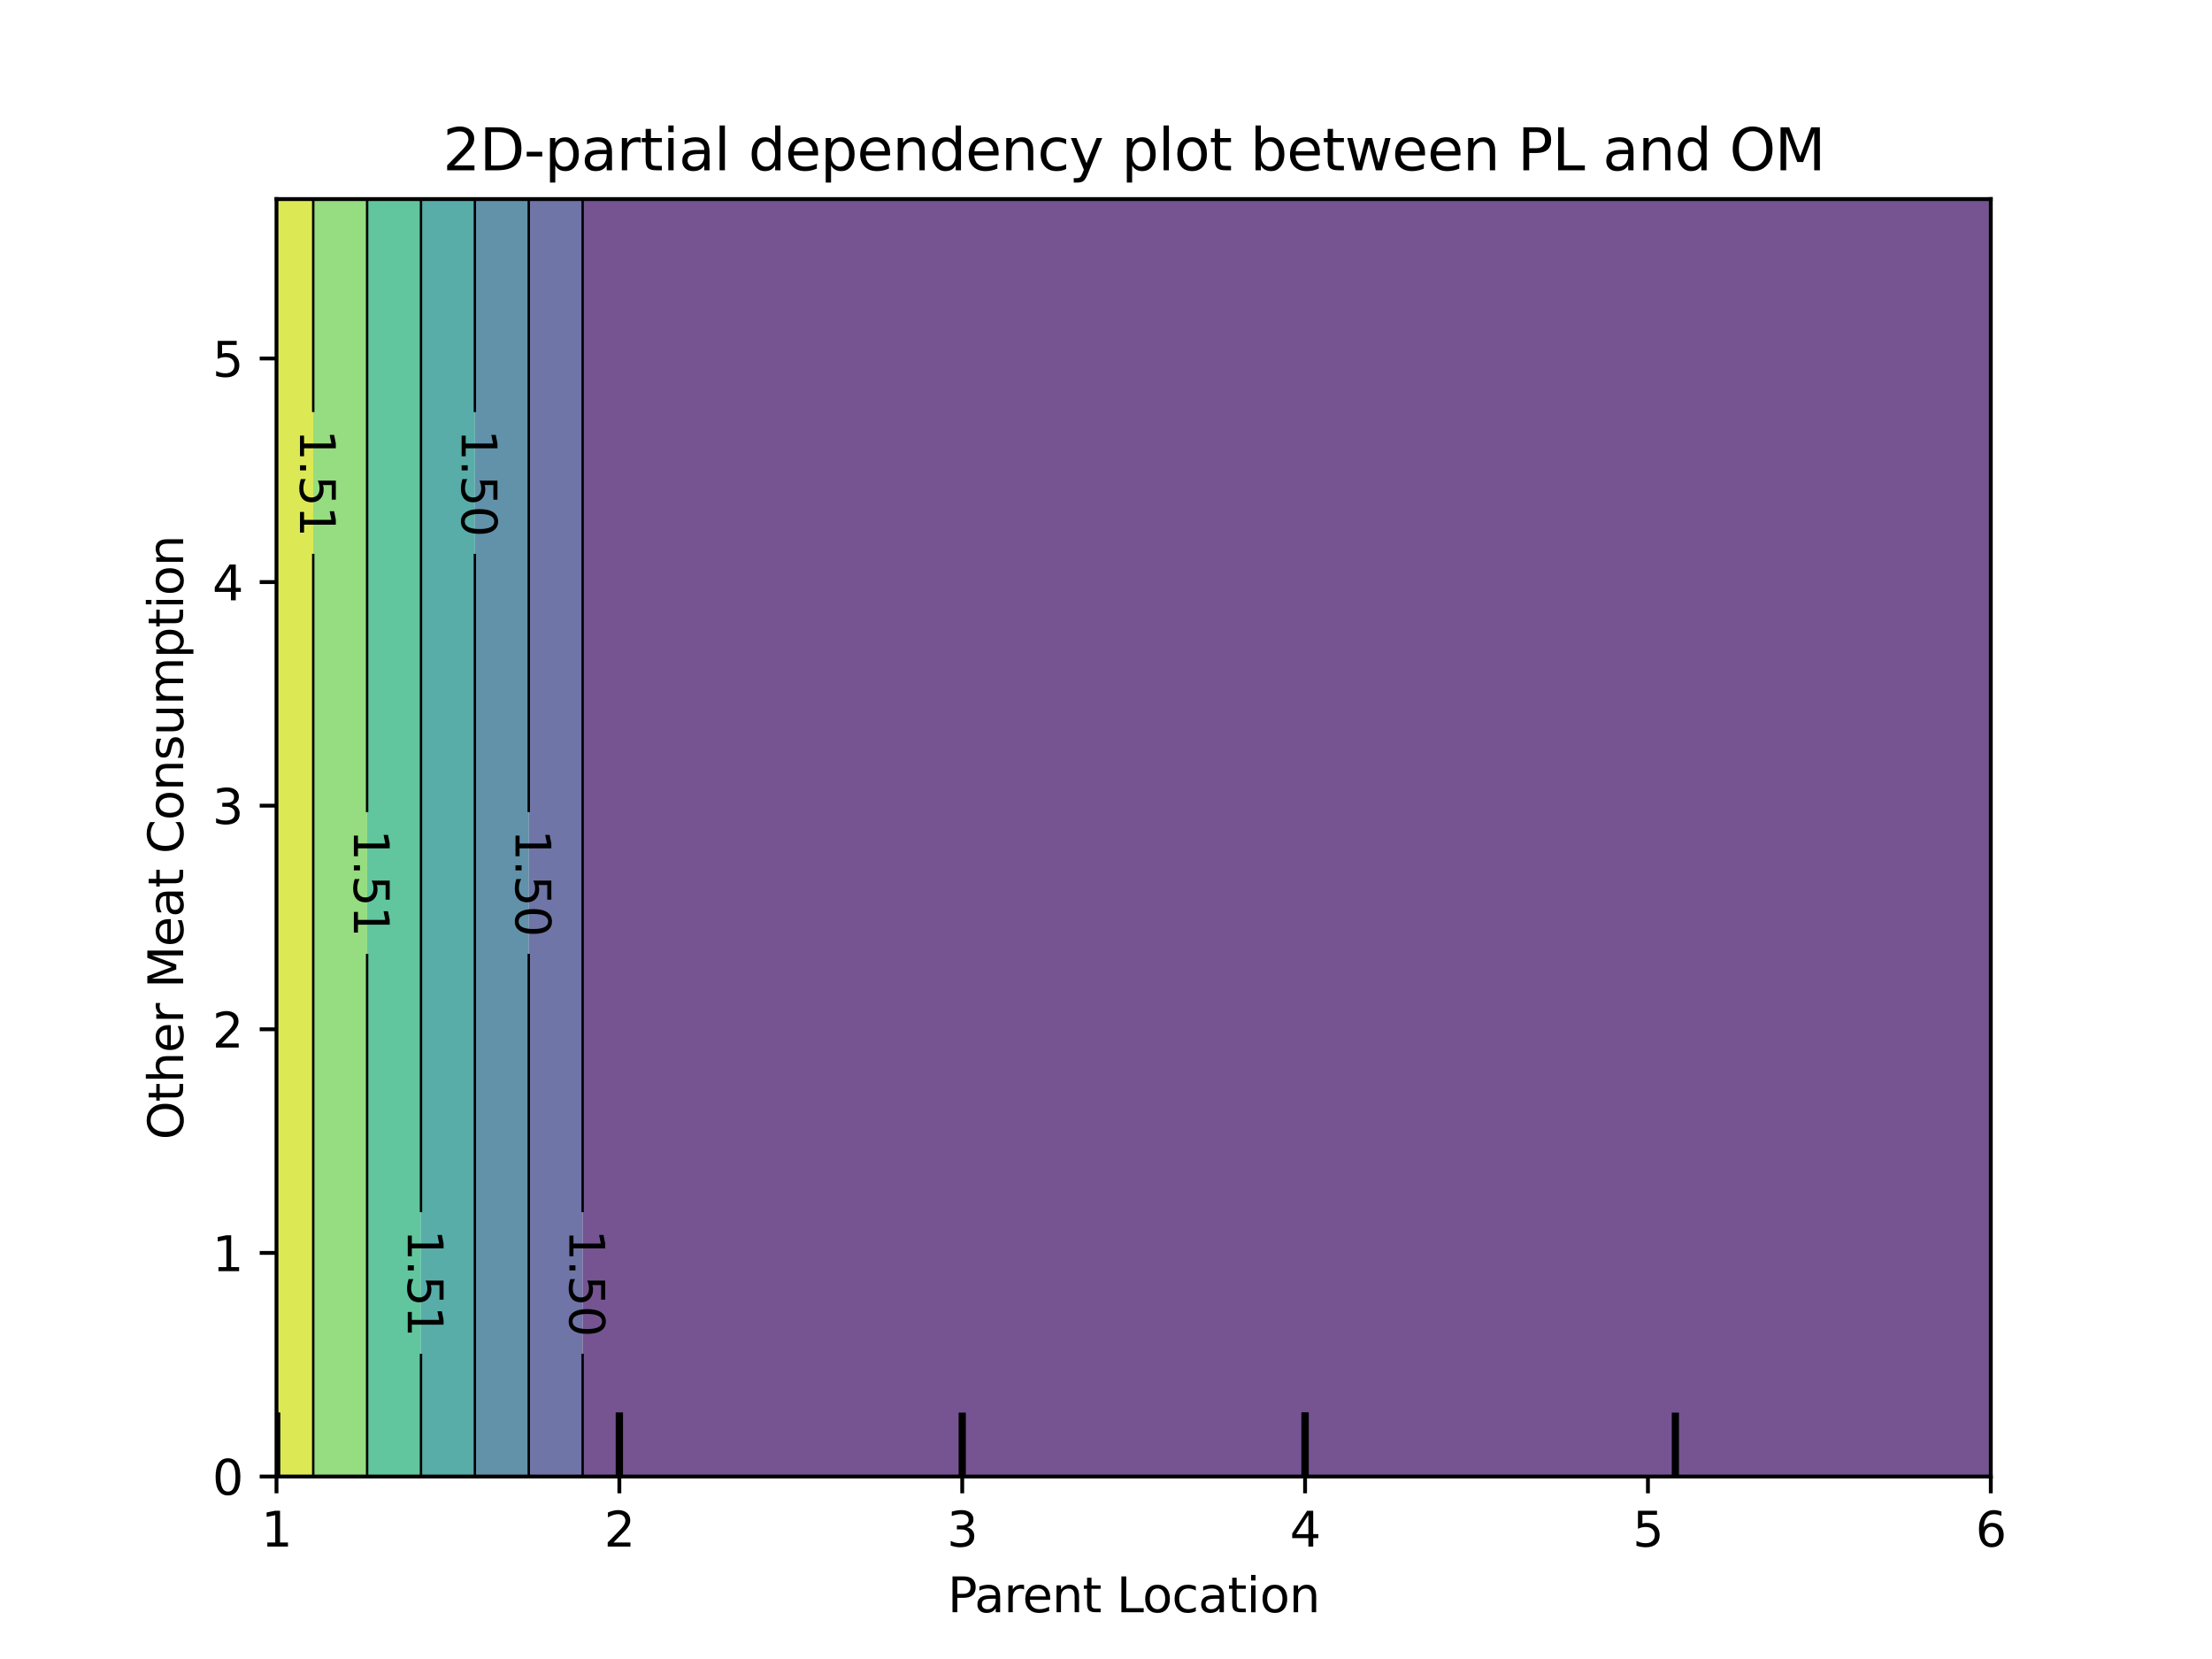 <?xml version="1.0" encoding="utf-8" standalone="no"?>
<!DOCTYPE svg PUBLIC "-//W3C//DTD SVG 1.1//EN"
  "http://www.w3.org/Graphics/SVG/1.1/DTD/svg11.dtd">
<svg xmlns:xlink="http://www.w3.org/1999/xlink" width="460.8pt" height="345.6pt" viewBox="0 0 460.8 345.6" xmlns="http://www.w3.org/2000/svg" version="1.1">
 <defs>
  <style type="text/css">*{stroke-linejoin: round; stroke-linecap: butt}</style>
 </defs>
 <g id="figure_1">
  <g id="patch_1">
   <path d="M 0 345.6 
L 460.8 345.6 
L 460.8 0 
L 0 0 
L 0 345.6 
z
" style="fill: none"/>
  </g>
  <g id="axes_1"/>
  <g id="axes_2">
   <g id="patch_2">
    <path d="M 57.6 307.584 
L 414.72 307.584 
L 414.72 41.472 
L 57.6 41.472 
L 57.6 307.584 
z
" style="fill: none"/>
   </g>
   <g id="PathCollection_1">
    <path d="M 129.024 307.584 
L 200.448 307.584 
L 271.872 307.584 
L 343.296 307.584 
L 414.72 307.584 
L 414.72 304.896 
L 414.72 302.208 
L 414.72 299.52 
L 414.72 296.832 
L 414.72 294.144 
L 414.72 291.456 
L 414.72 288.768 
L 414.72 286.08 
L 414.72 283.392 
L 414.72 280.704 
L 414.72 278.016 
L 414.72 275.328 
L 414.72 272.64 
L 414.72 269.952 
L 414.72 267.264 
L 414.72 264.576 
L 414.72 261.888 
L 414.72 259.2 
L 414.72 256.512 
L 414.72 253.824 
L 414.72 251.136 
L 414.72 248.448 
L 414.72 245.76 
L 414.72 243.072 
L 414.72 240.384 
L 414.72 237.696 
L 414.72 235.008 
L 414.72 232.32 
L 414.72 229.632 
L 414.72 226.944 
L 414.72 224.256 
L 414.72 221.568 
L 414.72 218.88 
L 414.72 216.192 
L 414.72 213.504 
L 414.72 210.816 
L 414.72 208.128 
L 414.72 205.44 
L 414.72 202.752 
L 414.72 200.064 
L 414.72 197.376 
L 414.72 194.688 
L 414.72 192 
L 414.72 189.312 
L 414.72 186.624 
L 414.72 183.936 
L 414.72 181.248 
L 414.72 178.56 
L 414.72 175.872 
L 414.72 173.184 
L 414.72 170.496 
L 414.72 167.808 
L 414.72 165.12 
L 414.72 162.432 
L 414.72 159.744 
L 414.72 157.056 
L 414.72 154.368 
L 414.72 151.68 
L 414.72 148.992 
L 414.72 146.304 
L 414.72 143.616 
L 414.72 140.928 
L 414.72 138.24 
L 414.72 135.552 
L 414.72 132.864 
L 414.72 130.176 
L 414.72 127.488 
L 414.72 124.8 
L 414.72 122.112 
L 414.72 119.424 
L 414.72 116.736 
L 414.72 114.048 
L 414.72 111.36 
L 414.72 108.672 
L 414.72 105.984 
L 414.72 103.296 
L 414.72 100.608 
L 414.72 97.92 
L 414.72 95.232 
L 414.72 92.544 
L 414.72 89.856 
L 414.72 87.168 
L 414.72 84.48 
L 414.72 81.792 
L 414.72 79.104 
L 414.72 76.416 
L 414.72 73.728 
L 414.72 71.04 
L 414.72 68.352 
L 414.72 65.664 
L 414.72 62.976 
L 414.72 60.288 
L 414.72 57.6 
L 414.72 54.912 
L 414.72 52.224 
L 414.72 49.536 
L 414.72 46.848 
L 414.72 44.16 
L 414.72 41.472 
L 343.296 41.472 
L 271.872 41.472 
L 200.448 41.472 
L 129.024 41.472 
L 121.371 41.472 
L 121.371 44.16 
L 121.371 46.848 
L 121.371 49.536 
L 121.371 52.224 
L 121.371 54.912 
L 121.371 57.6 
L 121.371 60.288 
L 121.371 62.976 
L 121.371 65.664 
L 121.371 68.352 
L 121.371 71.04 
L 121.371 73.728 
L 121.371 76.416 
L 121.371 79.104 
L 121.371 81.792 
L 121.371 84.48 
L 121.371 87.168 
L 121.371 89.856 
L 121.371 92.544 
L 121.371 95.232 
L 121.371 97.92 
L 121.371 100.608 
L 121.371 103.296 
L 121.371 105.984 
L 121.371 108.672 
L 121.371 111.36 
L 121.371 114.048 
L 121.371 116.736 
L 121.371 119.424 
L 121.371 122.112 
L 121.371 124.8 
L 121.371 127.488 
L 121.371 130.176 
L 121.371 132.864 
L 121.371 135.552 
L 121.371 138.24 
L 121.371 140.928 
L 121.371 143.616 
L 121.371 146.304 
L 121.371 148.992 
L 121.371 151.68 
L 121.371 154.368 
L 121.371 157.056 
L 121.371 159.744 
L 121.371 162.432 
L 121.371 165.12 
L 121.371 167.808 
L 121.371 170.496 
L 121.371 173.184 
L 121.371 175.872 
L 121.371 178.56 
L 121.371 181.248 
L 121.371 183.936 
L 121.371 186.624 
L 121.371 189.312 
L 121.371 192 
L 121.371 194.688 
L 121.371 197.376 
L 121.371 200.064 
L 121.371 202.752 
L 121.371 205.44 
L 121.371 208.128 
L 121.371 210.816 
L 121.371 213.504 
L 121.371 216.192 
L 121.371 218.88 
L 121.371 221.568 
L 121.371 224.256 
L 121.371 226.944 
L 121.371 229.632 
L 121.371 232.32 
L 121.371 235.008 
L 121.371 237.696 
L 121.371 240.384 
L 121.371 243.072 
L 121.371 245.76 
L 121.371 248.448 
L 121.371 251.136 
L 121.371 253.824 
L 121.371 256.512 
L 121.371 259.2 
L 121.371 261.888 
L 121.371 264.576 
L 121.371 267.264 
L 121.371 269.952 
L 121.371 272.64 
L 121.371 275.328 
L 121.371 278.016 
L 121.371 280.704 
L 121.371 283.392 
L 121.371 286.08 
L 121.371 288.768 
L 121.371 291.456 
L 121.371 294.144 
L 121.371 296.832 
L 121.371 299.52 
L 121.371 302.208 
L 121.371 304.896 
L 121.371 307.584 
z
" clip-path="url(#p241fdccfcb)" style="fill: #481b6d; fill-opacity: 0.75"/>
   </g>
   <g id="PathCollection_2">
    <path d="M 121.371 304.896 
L 121.371 302.208 
L 121.371 299.52 
L 121.371 296.832 
L 121.371 294.144 
L 121.371 291.456 
L 121.371 288.768 
L 121.371 286.08 
L 121.371 283.392 
L 121.371 280.704 
L 121.371 278.016 
L 121.371 275.328 
L 121.371 272.64 
L 121.371 269.952 
L 121.371 267.264 
L 121.371 264.576 
L 121.371 261.888 
L 121.371 259.2 
L 121.371 256.512 
L 121.371 253.824 
L 121.371 251.136 
L 121.371 248.448 
L 121.371 245.76 
L 121.371 243.072 
L 121.371 240.384 
L 121.371 237.696 
L 121.371 235.008 
L 121.371 232.32 
L 121.371 229.632 
L 121.371 226.944 
L 121.371 224.256 
L 121.371 221.568 
L 121.371 218.88 
L 121.371 216.192 
L 121.371 213.504 
L 121.371 210.816 
L 121.371 208.128 
L 121.371 205.44 
L 121.371 202.752 
L 121.371 200.064 
L 121.371 197.376 
L 121.371 194.688 
L 121.371 192 
L 121.371 189.312 
L 121.371 186.624 
L 121.371 183.936 
L 121.371 181.248 
L 121.371 178.56 
L 121.371 175.872 
L 121.371 173.184 
L 121.371 170.496 
L 121.371 167.808 
L 121.371 165.12 
L 121.371 162.432 
L 121.371 159.744 
L 121.371 157.056 
L 121.371 154.368 
L 121.371 151.68 
L 121.371 148.992 
L 121.371 146.304 
L 121.371 143.616 
L 121.371 140.928 
L 121.371 138.24 
L 121.371 135.552 
L 121.371 132.864 
L 121.371 130.176 
L 121.371 127.488 
L 121.371 124.8 
L 121.371 122.112 
L 121.371 119.424 
L 121.371 116.736 
L 121.371 114.048 
L 121.371 111.36 
L 121.371 108.672 
L 121.371 105.984 
L 121.371 103.296 
L 121.371 100.608 
L 121.371 97.92 
L 121.371 95.232 
L 121.371 92.544 
L 121.371 89.856 
L 121.371 87.168 
L 121.371 84.48 
L 121.371 81.792 
L 121.371 79.104 
L 121.371 76.416 
L 121.371 73.728 
L 121.371 71.04 
L 121.371 68.352 
L 121.371 65.664 
L 121.371 62.976 
L 121.371 60.288 
L 121.371 57.6 
L 121.371 54.912 
L 121.371 52.224 
L 121.371 49.536 
L 121.371 46.848 
L 121.371 44.16 
L 121.371 41.472 
L 110.148 41.472 
L 110.148 44.16 
L 110.148 46.848 
L 110.148 49.536 
L 110.148 52.224 
L 110.148 54.912 
L 110.148 57.6 
L 110.148 60.288 
L 110.148 62.976 
L 110.148 65.664 
L 110.148 68.352 
L 110.148 71.04 
L 110.148 73.728 
L 110.148 76.416 
L 110.148 79.104 
L 110.148 81.792 
L 110.148 84.48 
L 110.148 87.168 
L 110.148 89.856 
L 110.148 92.544 
L 110.148 95.232 
L 110.148 97.92 
L 110.148 100.608 
L 110.148 103.296 
L 110.148 105.984 
L 110.148 108.672 
L 110.148 111.36 
L 110.148 114.048 
L 110.148 116.736 
L 110.148 119.424 
L 110.148 122.112 
L 110.148 124.8 
L 110.148 127.488 
L 110.148 130.176 
L 110.148 132.864 
L 110.148 135.552 
L 110.148 138.24 
L 110.148 140.928 
L 110.148 143.616 
L 110.148 146.304 
L 110.148 148.992 
L 110.148 151.68 
L 110.148 154.368 
L 110.148 157.056 
L 110.148 159.744 
L 110.148 162.432 
L 110.148 165.12 
L 110.148 167.808 
L 110.148 170.496 
L 110.148 173.184 
L 110.148 175.872 
L 110.148 178.56 
L 110.148 181.248 
L 110.148 183.936 
L 110.148 186.624 
L 110.148 189.312 
L 110.148 192 
L 110.148 194.688 
L 110.148 197.376 
L 110.148 200.064 
L 110.148 202.752 
L 110.148 205.44 
L 110.148 208.128 
L 110.148 210.816 
L 110.148 213.504 
L 110.148 216.192 
L 110.148 218.88 
L 110.148 221.568 
L 110.148 224.256 
L 110.148 226.944 
L 110.148 229.632 
L 110.148 232.32 
L 110.148 235.008 
L 110.148 237.696 
L 110.148 240.384 
L 110.148 243.072 
L 110.148 245.76 
L 110.148 248.448 
L 110.148 251.136 
L 110.148 253.824 
L 110.148 256.512 
L 110.148 259.2 
L 110.148 261.888 
L 110.148 264.576 
L 110.148 267.264 
L 110.148 269.952 
L 110.148 272.64 
L 110.148 275.328 
L 110.148 278.016 
L 110.148 280.704 
L 110.148 283.392 
L 110.148 286.08 
L 110.148 288.768 
L 110.148 291.456 
L 110.148 294.144 
L 110.148 296.832 
L 110.148 299.52 
L 110.148 302.208 
L 110.148 304.896 
L 110.148 307.584 
L 121.371 307.584 
z
" clip-path="url(#p241fdccfcb)" style="fill: #3f4788; fill-opacity: 0.75"/>
   </g>
   <g id="PathCollection_3">
    <path d="M 110.148 304.896 
L 110.148 302.208 
L 110.148 299.52 
L 110.148 296.832 
L 110.148 294.144 
L 110.148 291.456 
L 110.148 288.768 
L 110.148 286.08 
L 110.148 283.392 
L 110.148 280.704 
L 110.148 278.016 
L 110.148 275.328 
L 110.148 272.64 
L 110.148 269.952 
L 110.148 267.264 
L 110.148 264.576 
L 110.148 261.888 
L 110.148 259.2 
L 110.148 256.512 
L 110.148 253.824 
L 110.148 251.136 
L 110.148 248.448 
L 110.148 245.76 
L 110.148 243.072 
L 110.148 240.384 
L 110.148 237.696 
L 110.148 235.008 
L 110.148 232.32 
L 110.148 229.632 
L 110.148 226.944 
L 110.148 224.256 
L 110.148 221.568 
L 110.148 218.88 
L 110.148 216.192 
L 110.148 213.504 
L 110.148 210.816 
L 110.148 208.128 
L 110.148 205.44 
L 110.148 202.752 
L 110.148 200.064 
L 110.148 197.376 
L 110.148 194.688 
L 110.148 192 
L 110.148 189.312 
L 110.148 186.624 
L 110.148 183.936 
L 110.148 181.248 
L 110.148 178.56 
L 110.148 175.872 
L 110.148 173.184 
L 110.148 170.496 
L 110.148 167.808 
L 110.148 165.12 
L 110.148 162.432 
L 110.148 159.744 
L 110.148 157.056 
L 110.148 154.368 
L 110.148 151.68 
L 110.148 148.992 
L 110.148 146.304 
L 110.148 143.616 
L 110.148 140.928 
L 110.148 138.24 
L 110.148 135.552 
L 110.148 132.864 
L 110.148 130.176 
L 110.148 127.488 
L 110.148 124.8 
L 110.148 122.112 
L 110.148 119.424 
L 110.148 116.736 
L 110.148 114.048 
L 110.148 111.36 
L 110.148 108.672 
L 110.148 105.984 
L 110.148 103.296 
L 110.148 100.608 
L 110.148 97.92 
L 110.148 95.232 
L 110.148 92.544 
L 110.148 89.856 
L 110.148 87.168 
L 110.148 84.48 
L 110.148 81.792 
L 110.148 79.104 
L 110.148 76.416 
L 110.148 73.728 
L 110.148 71.04 
L 110.148 68.352 
L 110.148 65.664 
L 110.148 62.976 
L 110.148 60.288 
L 110.148 57.6 
L 110.148 54.912 
L 110.148 52.224 
L 110.148 49.536 
L 110.148 46.848 
L 110.148 44.16 
L 110.148 41.472 
L 98.924 41.472 
L 98.924 44.16 
L 98.924 46.848 
L 98.924 49.536 
L 98.924 52.224 
L 98.924 54.912 
L 98.924 57.6 
L 98.924 60.288 
L 98.924 62.976 
L 98.924 65.664 
L 98.924 68.352 
L 98.924 71.04 
L 98.924 73.728 
L 98.924 76.416 
L 98.924 79.104 
L 98.924 81.792 
L 98.924 84.48 
L 98.924 87.168 
L 98.924 89.856 
L 98.924 92.544 
L 98.924 95.232 
L 98.924 97.92 
L 98.924 100.608 
L 98.924 103.296 
L 98.924 105.984 
L 98.924 108.672 
L 98.924 111.36 
L 98.924 114.048 
L 98.924 116.736 
L 98.924 119.424 
L 98.924 122.112 
L 98.924 124.8 
L 98.924 127.488 
L 98.924 130.176 
L 98.924 132.864 
L 98.924 135.552 
L 98.924 138.24 
L 98.924 140.928 
L 98.924 143.616 
L 98.924 146.304 
L 98.924 148.992 
L 98.924 151.68 
L 98.924 154.368 
L 98.924 157.056 
L 98.924 159.744 
L 98.924 162.432 
L 98.924 165.12 
L 98.924 167.808 
L 98.924 170.496 
L 98.924 173.184 
L 98.924 175.872 
L 98.924 178.56 
L 98.924 181.248 
L 98.924 183.936 
L 98.924 186.624 
L 98.924 189.312 
L 98.924 192 
L 98.924 194.688 
L 98.924 197.376 
L 98.924 200.064 
L 98.924 202.752 
L 98.924 205.44 
L 98.924 208.128 
L 98.924 210.816 
L 98.924 213.504 
L 98.924 216.192 
L 98.924 218.88 
L 98.924 221.568 
L 98.924 224.256 
L 98.924 226.944 
L 98.924 229.632 
L 98.924 232.32 
L 98.924 235.008 
L 98.924 237.696 
L 98.924 240.384 
L 98.924 243.072 
L 98.924 245.76 
L 98.924 248.448 
L 98.924 251.136 
L 98.924 253.824 
L 98.924 256.512 
L 98.924 259.2 
L 98.924 261.888 
L 98.924 264.576 
L 98.924 267.264 
L 98.924 269.952 
L 98.924 272.64 
L 98.924 275.328 
L 98.924 278.016 
L 98.924 280.704 
L 98.924 283.392 
L 98.924 286.08 
L 98.924 288.768 
L 98.924 291.456 
L 98.924 294.144 
L 98.924 296.832 
L 98.924 299.52 
L 98.924 302.208 
L 98.924 304.896 
L 98.924 307.584 
L 110.148 307.584 
z
" clip-path="url(#p241fdccfcb)" style="fill: #2e6e8e; fill-opacity: 0.75"/>
   </g>
   <g id="PathCollection_4">
    <path d="M 98.924 304.896 
L 98.924 302.208 
L 98.924 299.52 
L 98.924 296.832 
L 98.924 294.144 
L 98.924 291.456 
L 98.924 288.768 
L 98.924 286.08 
L 98.924 283.392 
L 98.924 280.704 
L 98.924 278.016 
L 98.924 275.328 
L 98.924 272.64 
L 98.924 269.952 
L 98.924 267.264 
L 98.924 264.576 
L 98.924 261.888 
L 98.924 259.2 
L 98.924 256.512 
L 98.924 253.824 
L 98.924 251.136 
L 98.924 248.448 
L 98.924 245.76 
L 98.924 243.072 
L 98.924 240.384 
L 98.924 237.696 
L 98.924 235.008 
L 98.924 232.32 
L 98.924 229.632 
L 98.924 226.944 
L 98.924 224.256 
L 98.924 221.568 
L 98.924 218.88 
L 98.924 216.192 
L 98.924 213.504 
L 98.924 210.816 
L 98.924 208.128 
L 98.924 205.44 
L 98.924 202.752 
L 98.924 200.064 
L 98.924 197.376 
L 98.924 194.688 
L 98.924 192 
L 98.924 189.312 
L 98.924 186.624 
L 98.924 183.936 
L 98.924 181.248 
L 98.924 178.56 
L 98.924 175.872 
L 98.924 173.184 
L 98.924 170.496 
L 98.924 167.808 
L 98.924 165.12 
L 98.924 162.432 
L 98.924 159.744 
L 98.924 157.056 
L 98.924 154.368 
L 98.924 151.68 
L 98.924 148.992 
L 98.924 146.304 
L 98.924 143.616 
L 98.924 140.928 
L 98.924 138.24 
L 98.924 135.552 
L 98.924 132.864 
L 98.924 130.176 
L 98.924 127.488 
L 98.924 124.8 
L 98.924 122.112 
L 98.924 119.424 
L 98.924 116.736 
L 98.924 114.048 
L 98.924 111.36 
L 98.924 108.672 
L 98.924 105.984 
L 98.924 103.296 
L 98.924 100.608 
L 98.924 97.92 
L 98.924 95.232 
L 98.924 92.544 
L 98.924 89.856 
L 98.924 87.168 
L 98.924 84.48 
L 98.924 81.792 
L 98.924 79.104 
L 98.924 76.416 
L 98.924 73.728 
L 98.924 71.04 
L 98.924 68.352 
L 98.924 65.664 
L 98.924 62.976 
L 98.924 60.288 
L 98.924 57.6 
L 98.924 54.912 
L 98.924 52.224 
L 98.924 49.536 
L 98.924 46.848 
L 98.924 44.16 
L 98.924 41.472 
L 87.7 41.472 
L 87.7 44.16 
L 87.7 46.848 
L 87.7 49.536 
L 87.7 52.224 
L 87.7 54.912 
L 87.7 57.6 
L 87.7 60.288 
L 87.7 62.976 
L 87.7 65.664 
L 87.7 68.352 
L 87.7 71.04 
L 87.7 73.728 
L 87.7 76.416 
L 87.7 79.104 
L 87.7 81.792 
L 87.7 84.48 
L 87.7 87.168 
L 87.7 89.856 
L 87.7 92.544 
L 87.7 95.232 
L 87.7 97.92 
L 87.7 100.608 
L 87.7 103.296 
L 87.7 105.984 
L 87.7 108.672 
L 87.7 111.36 
L 87.7 114.048 
L 87.7 116.736 
L 87.7 119.424 
L 87.7 122.112 
L 87.7 124.8 
L 87.7 127.488 
L 87.7 130.176 
L 87.7 132.864 
L 87.7 135.552 
L 87.7 138.24 
L 87.7 140.928 
L 87.7 143.616 
L 87.7 146.304 
L 87.7 148.992 
L 87.7 151.68 
L 87.7 154.368 
L 87.7 157.056 
L 87.7 159.744 
L 87.7 162.432 
L 87.7 165.12 
L 87.7 167.808 
L 87.7 170.496 
L 87.7 173.184 
L 87.7 175.872 
L 87.7 178.56 
L 87.7 181.248 
L 87.7 183.936 
L 87.7 186.624 
L 87.7 189.312 
L 87.7 192 
L 87.7 194.688 
L 87.7 197.376 
L 87.7 200.064 
L 87.7 202.752 
L 87.7 205.44 
L 87.7 208.128 
L 87.7 210.816 
L 87.7 213.504 
L 87.7 216.192 
L 87.7 218.88 
L 87.7 221.568 
L 87.7 224.256 
L 87.7 226.944 
L 87.7 229.632 
L 87.7 232.32 
L 87.7 235.008 
L 87.7 237.696 
L 87.7 240.384 
L 87.7 243.072 
L 87.7 245.76 
L 87.7 248.448 
L 87.7 251.136 
L 87.7 253.824 
L 87.7 256.512 
L 87.7 259.2 
L 87.7 261.888 
L 87.7 264.576 
L 87.7 267.264 
L 87.7 269.952 
L 87.7 272.64 
L 87.7 275.328 
L 87.7 278.016 
L 87.7 280.704 
L 87.7 283.392 
L 87.7 286.08 
L 87.7 288.768 
L 87.7 291.456 
L 87.7 294.144 
L 87.7 296.832 
L 87.7 299.52 
L 87.7 302.208 
L 87.7 304.896 
L 87.7 307.584 
L 98.924 307.584 
z
" clip-path="url(#p241fdccfcb)" style="fill: #21918c; fill-opacity: 0.75"/>
   </g>
   <g id="PathCollection_5">
    <path d="M 87.7 304.896 
L 87.7 302.208 
L 87.7 299.52 
L 87.7 296.832 
L 87.7 294.144 
L 87.7 291.456 
L 87.7 288.768 
L 87.7 286.08 
L 87.7 283.392 
L 87.7 280.704 
L 87.7 278.016 
L 87.7 275.328 
L 87.7 272.64 
L 87.7 269.952 
L 87.7 267.264 
L 87.7 264.576 
L 87.7 261.888 
L 87.7 259.2 
L 87.7 256.512 
L 87.7 253.824 
L 87.7 251.136 
L 87.7 248.448 
L 87.7 245.76 
L 87.7 243.072 
L 87.7 240.384 
L 87.7 237.696 
L 87.7 235.008 
L 87.7 232.32 
L 87.7 229.632 
L 87.7 226.944 
L 87.7 224.256 
L 87.7 221.568 
L 87.7 218.88 
L 87.7 216.192 
L 87.7 213.504 
L 87.7 210.816 
L 87.7 208.128 
L 87.7 205.44 
L 87.7 202.752 
L 87.7 200.064 
L 87.7 197.376 
L 87.7 194.688 
L 87.7 192 
L 87.7 189.312 
L 87.7 186.624 
L 87.7 183.936 
L 87.7 181.248 
L 87.7 178.56 
L 87.7 175.872 
L 87.7 173.184 
L 87.7 170.496 
L 87.7 167.808 
L 87.7 165.12 
L 87.7 162.432 
L 87.7 159.744 
L 87.7 157.056 
L 87.7 154.368 
L 87.7 151.68 
L 87.7 148.992 
L 87.7 146.304 
L 87.7 143.616 
L 87.7 140.928 
L 87.7 138.24 
L 87.7 135.552 
L 87.7 132.864 
L 87.7 130.176 
L 87.7 127.488 
L 87.7 124.8 
L 87.7 122.112 
L 87.7 119.424 
L 87.7 116.736 
L 87.7 114.048 
L 87.7 111.36 
L 87.7 108.672 
L 87.7 105.984 
L 87.7 103.296 
L 87.7 100.608 
L 87.7 97.92 
L 87.7 95.232 
L 87.7 92.544 
L 87.7 89.856 
L 87.7 87.168 
L 87.7 84.48 
L 87.7 81.792 
L 87.7 79.104 
L 87.7 76.416 
L 87.7 73.728 
L 87.7 71.04 
L 87.7 68.352 
L 87.7 65.664 
L 87.7 62.976 
L 87.7 60.288 
L 87.7 57.6 
L 87.7 54.912 
L 87.7 52.224 
L 87.7 49.536 
L 87.7 46.848 
L 87.7 44.16 
L 87.7 41.472 
L 76.476 41.472 
L 76.476 44.16 
L 76.476 46.848 
L 76.476 49.536 
L 76.476 52.224 
L 76.476 54.912 
L 76.476 57.6 
L 76.476 60.288 
L 76.476 62.976 
L 76.476 65.664 
L 76.476 68.352 
L 76.476 71.04 
L 76.476 73.728 
L 76.476 76.416 
L 76.476 79.104 
L 76.476 81.792 
L 76.476 84.48 
L 76.476 87.168 
L 76.476 89.856 
L 76.476 92.544 
L 76.476 95.232 
L 76.476 97.92 
L 76.476 100.608 
L 76.476 103.296 
L 76.476 105.984 
L 76.476 108.672 
L 76.476 111.36 
L 76.476 114.048 
L 76.476 116.736 
L 76.476 119.424 
L 76.476 122.112 
L 76.476 124.8 
L 76.476 127.488 
L 76.476 130.176 
L 76.476 132.864 
L 76.476 135.552 
L 76.476 138.24 
L 76.476 140.928 
L 76.476 143.616 
L 76.476 146.304 
L 76.476 148.992 
L 76.476 151.68 
L 76.476 154.368 
L 76.476 157.056 
L 76.476 159.744 
L 76.476 162.432 
L 76.476 165.12 
L 76.476 167.808 
L 76.476 170.496 
L 76.476 173.184 
L 76.476 175.872 
L 76.476 178.56 
L 76.476 181.248 
L 76.476 183.936 
L 76.476 186.624 
L 76.476 189.312 
L 76.476 192 
L 76.476 194.688 
L 76.476 197.376 
L 76.476 200.064 
L 76.476 202.752 
L 76.476 205.44 
L 76.476 208.128 
L 76.476 210.816 
L 76.476 213.504 
L 76.476 216.192 
L 76.476 218.88 
L 76.476 221.568 
L 76.476 224.256 
L 76.476 226.944 
L 76.476 229.632 
L 76.476 232.32 
L 76.476 235.008 
L 76.476 237.696 
L 76.476 240.384 
L 76.476 243.072 
L 76.476 245.76 
L 76.476 248.448 
L 76.476 251.136 
L 76.476 253.824 
L 76.476 256.512 
L 76.476 259.2 
L 76.476 261.888 
L 76.476 264.576 
L 76.476 267.264 
L 76.476 269.952 
L 76.476 272.64 
L 76.476 275.328 
L 76.476 278.016 
L 76.476 280.704 
L 76.476 283.392 
L 76.476 286.08 
L 76.476 288.768 
L 76.476 291.456 
L 76.476 294.144 
L 76.476 296.832 
L 76.476 299.52 
L 76.476 302.208 
L 76.476 304.896 
L 76.476 307.584 
L 87.7 307.584 
z
" clip-path="url(#p241fdccfcb)" style="fill: #2db27d; fill-opacity: 0.75"/>
   </g>
   <g id="PathCollection_6">
    <path d="M 76.476 304.896 
L 76.476 302.208 
L 76.476 299.52 
L 76.476 296.832 
L 76.476 294.144 
L 76.476 291.456 
L 76.476 288.768 
L 76.476 286.08 
L 76.476 283.392 
L 76.476 280.704 
L 76.476 278.016 
L 76.476 275.328 
L 76.476 272.64 
L 76.476 269.952 
L 76.476 267.264 
L 76.476 264.576 
L 76.476 261.888 
L 76.476 259.2 
L 76.476 256.512 
L 76.476 253.824 
L 76.476 251.136 
L 76.476 248.448 
L 76.476 245.76 
L 76.476 243.072 
L 76.476 240.384 
L 76.476 237.696 
L 76.476 235.008 
L 76.476 232.32 
L 76.476 229.632 
L 76.476 226.944 
L 76.476 224.256 
L 76.476 221.568 
L 76.476 218.88 
L 76.476 216.192 
L 76.476 213.504 
L 76.476 210.816 
L 76.476 208.128 
L 76.476 205.44 
L 76.476 202.752 
L 76.476 200.064 
L 76.476 197.376 
L 76.476 194.688 
L 76.476 192 
L 76.476 189.312 
L 76.476 186.624 
L 76.476 183.936 
L 76.476 181.248 
L 76.476 178.56 
L 76.476 175.872 
L 76.476 173.184 
L 76.476 170.496 
L 76.476 167.808 
L 76.476 165.12 
L 76.476 162.432 
L 76.476 159.744 
L 76.476 157.056 
L 76.476 154.368 
L 76.476 151.68 
L 76.476 148.992 
L 76.476 146.304 
L 76.476 143.616 
L 76.476 140.928 
L 76.476 138.24 
L 76.476 135.552 
L 76.476 132.864 
L 76.476 130.176 
L 76.476 127.488 
L 76.476 124.8 
L 76.476 122.112 
L 76.476 119.424 
L 76.476 116.736 
L 76.476 114.048 
L 76.476 111.36 
L 76.476 108.672 
L 76.476 105.984 
L 76.476 103.296 
L 76.476 100.608 
L 76.476 97.92 
L 76.476 95.232 
L 76.476 92.544 
L 76.476 89.856 
L 76.476 87.168 
L 76.476 84.48 
L 76.476 81.792 
L 76.476 79.104 
L 76.476 76.416 
L 76.476 73.728 
L 76.476 71.04 
L 76.476 68.352 
L 76.476 65.664 
L 76.476 62.976 
L 76.476 60.288 
L 76.476 57.6 
L 76.476 54.912 
L 76.476 52.224 
L 76.476 49.536 
L 76.476 46.848 
L 76.476 44.16 
L 76.476 41.472 
L 65.253 41.472 
L 65.253 44.16 
L 65.253 46.848 
L 65.253 49.536 
L 65.253 52.224 
L 65.253 54.912 
L 65.253 57.6 
L 65.253 60.288 
L 65.253 62.976 
L 65.253 65.664 
L 65.253 68.352 
L 65.253 71.04 
L 65.253 73.728 
L 65.253 76.416 
L 65.253 79.104 
L 65.253 81.792 
L 65.253 84.48 
L 65.253 87.168 
L 65.253 89.856 
L 65.253 92.544 
L 65.253 95.232 
L 65.253 97.92 
L 65.253 100.608 
L 65.253 103.296 
L 65.253 105.984 
L 65.253 108.672 
L 65.253 111.36 
L 65.253 114.048 
L 65.253 116.736 
L 65.253 119.424 
L 65.253 122.112 
L 65.253 124.8 
L 65.253 127.488 
L 65.253 130.176 
L 65.253 132.864 
L 65.253 135.552 
L 65.253 138.24 
L 65.253 140.928 
L 65.253 143.616 
L 65.253 146.304 
L 65.253 148.992 
L 65.253 151.68 
L 65.253 154.368 
L 65.253 157.056 
L 65.253 159.744 
L 65.253 162.432 
L 65.253 165.12 
L 65.253 167.808 
L 65.253 170.496 
L 65.253 173.184 
L 65.253 175.872 
L 65.253 178.56 
L 65.253 181.248 
L 65.253 183.936 
L 65.253 186.624 
L 65.253 189.312 
L 65.253 192 
L 65.253 194.688 
L 65.253 197.376 
L 65.253 200.064 
L 65.253 202.752 
L 65.253 205.44 
L 65.253 208.128 
L 65.253 210.816 
L 65.253 213.504 
L 65.253 216.192 
L 65.253 218.88 
L 65.253 221.568 
L 65.253 224.256 
L 65.253 226.944 
L 65.253 229.632 
L 65.253 232.32 
L 65.253 235.008 
L 65.253 237.696 
L 65.253 240.384 
L 65.253 243.072 
L 65.253 245.76 
L 65.253 248.448 
L 65.253 251.136 
L 65.253 253.824 
L 65.253 256.512 
L 65.253 259.2 
L 65.253 261.888 
L 65.253 264.576 
L 65.253 267.264 
L 65.253 269.952 
L 65.253 272.64 
L 65.253 275.328 
L 65.253 278.016 
L 65.253 280.704 
L 65.253 283.392 
L 65.253 286.08 
L 65.253 288.768 
L 65.253 291.456 
L 65.253 294.144 
L 65.253 296.832 
L 65.253 299.52 
L 65.253 302.208 
L 65.253 304.896 
L 65.253 307.584 
L 76.476 307.584 
z
" clip-path="url(#p241fdccfcb)" style="fill: #73d056; fill-opacity: 0.75"/>
   </g>
   <g id="PathCollection_7">
    <path d="M 65.253 304.896 
L 65.253 302.208 
L 65.253 299.52 
L 65.253 296.832 
L 65.253 294.144 
L 65.253 291.456 
L 65.253 288.768 
L 65.253 286.08 
L 65.253 283.392 
L 65.253 280.704 
L 65.253 278.016 
L 65.253 275.328 
L 65.253 272.64 
L 65.253 269.952 
L 65.253 267.264 
L 65.253 264.576 
L 65.253 261.888 
L 65.253 259.2 
L 65.253 256.512 
L 65.253 253.824 
L 65.253 251.136 
L 65.253 248.448 
L 65.253 245.76 
L 65.253 243.072 
L 65.253 240.384 
L 65.253 237.696 
L 65.253 235.008 
L 65.253 232.32 
L 65.253 229.632 
L 65.253 226.944 
L 65.253 224.256 
L 65.253 221.568 
L 65.253 218.88 
L 65.253 216.192 
L 65.253 213.504 
L 65.253 210.816 
L 65.253 208.128 
L 65.253 205.44 
L 65.253 202.752 
L 65.253 200.064 
L 65.253 197.376 
L 65.253 194.688 
L 65.253 192 
L 65.253 189.312 
L 65.253 186.624 
L 65.253 183.936 
L 65.253 181.248 
L 65.253 178.56 
L 65.253 175.872 
L 65.253 173.184 
L 65.253 170.496 
L 65.253 167.808 
L 65.253 165.12 
L 65.253 162.432 
L 65.253 159.744 
L 65.253 157.056 
L 65.253 154.368 
L 65.253 151.68 
L 65.253 148.992 
L 65.253 146.304 
L 65.253 143.616 
L 65.253 140.928 
L 65.253 138.24 
L 65.253 135.552 
L 65.253 132.864 
L 65.253 130.176 
L 65.253 127.488 
L 65.253 124.8 
L 65.253 122.112 
L 65.253 119.424 
L 65.253 116.736 
L 65.253 114.048 
L 65.253 111.36 
L 65.253 108.672 
L 65.253 105.984 
L 65.253 103.296 
L 65.253 100.608 
L 65.253 97.92 
L 65.253 95.232 
L 65.253 92.544 
L 65.253 89.856 
L 65.253 87.168 
L 65.253 84.48 
L 65.253 81.792 
L 65.253 79.104 
L 65.253 76.416 
L 65.253 73.728 
L 65.253 71.04 
L 65.253 68.352 
L 65.253 65.664 
L 65.253 62.976 
L 65.253 60.288 
L 65.253 57.6 
L 65.253 54.912 
L 65.253 52.224 
L 65.253 49.536 
L 65.253 46.848 
L 65.253 44.16 
L 65.253 41.472 
L 57.6 41.472 
L 57.6 44.16 
L 57.6 46.848 
L 57.6 49.536 
L 57.6 52.224 
L 57.6 54.912 
L 57.6 57.6 
L 57.6 60.288 
L 57.6 62.976 
L 57.6 65.664 
L 57.6 68.352 
L 57.6 71.04 
L 57.6 73.728 
L 57.6 76.416 
L 57.6 79.104 
L 57.6 81.792 
L 57.6 84.48 
L 57.6 87.168 
L 57.6 89.856 
L 57.6 92.544 
L 57.6 95.232 
L 57.6 97.92 
L 57.6 100.608 
L 57.6 103.296 
L 57.6 105.984 
L 57.6 108.672 
L 57.6 111.36 
L 57.6 114.048 
L 57.6 116.736 
L 57.6 119.424 
L 57.6 122.112 
L 57.6 124.8 
L 57.6 127.488 
L 57.6 130.176 
L 57.6 132.864 
L 57.6 135.552 
L 57.6 138.24 
L 57.6 140.928 
L 57.6 143.616 
L 57.6 146.304 
L 57.6 148.992 
L 57.6 151.68 
L 57.6 154.368 
L 57.6 157.056 
L 57.6 159.744 
L 57.6 162.432 
L 57.6 165.12 
L 57.6 167.808 
L 57.6 170.496 
L 57.6 173.184 
L 57.6 175.872 
L 57.6 178.56 
L 57.6 181.248 
L 57.6 183.936 
L 57.6 186.624 
L 57.6 189.312 
L 57.6 192 
L 57.6 194.688 
L 57.6 197.376 
L 57.6 200.064 
L 57.6 202.752 
L 57.6 205.44 
L 57.6 208.128 
L 57.6 210.816 
L 57.6 213.504 
L 57.6 216.192 
L 57.6 218.88 
L 57.6 221.568 
L 57.6 224.256 
L 57.6 226.944 
L 57.6 229.632 
L 57.6 232.32 
L 57.6 235.008 
L 57.6 237.696 
L 57.6 240.384 
L 57.6 243.072 
L 57.6 245.76 
L 57.6 248.448 
L 57.6 251.136 
L 57.6 253.824 
L 57.6 256.512 
L 57.6 259.2 
L 57.6 261.888 
L 57.6 264.576 
L 57.6 267.264 
L 57.6 269.952 
L 57.6 272.64 
L 57.6 275.328 
L 57.6 278.016 
L 57.6 280.704 
L 57.6 283.392 
L 57.6 286.08 
L 57.6 288.768 
L 57.6 291.456 
L 57.6 294.144 
L 57.6 296.832 
L 57.6 299.52 
L 57.6 302.208 
L 57.6 304.896 
L 57.6 307.584 
L 65.253 307.584 
z
" clip-path="url(#p241fdccfcb)" style="fill: #d0e11c; fill-opacity: 0.75"/>
   </g>
   <g id="matplotlib.axis_1">
    <g id="xtick_1">
     <g id="line2d_1">
      <defs>
       <path id="m7d73d3d0aa" d="M 0 0 
L 0 3.5 
" style="stroke: #000000; stroke-width: 0.8"/>
      </defs>
      <g>
       <use xlink:href="#m7d73d3d0aa" x="57.6" y="307.584" style="stroke: #000000; stroke-width: 0.8"/>
      </g>
     </g>
     <g id="text_1">
      <!-- 1 -->
      <g transform="translate(54.419 322.182) scale(0.1 -0.1)">
       <defs>
        <path id="DejaVuSans-31" d="M 794 531 
L 1825 531 
L 1825 4091 
L 703 3866 
L 703 4441 
L 1819 4666 
L 2450 4666 
L 2450 531 
L 3481 531 
L 3481 0 
L 794 0 
L 794 531 
z
" transform="scale(0.016)"/>
       </defs>
       <use xlink:href="#DejaVuSans-31"/>
      </g>
     </g>
    </g>
    <g id="xtick_2">
     <g id="line2d_2">
      <g>
       <use xlink:href="#m7d73d3d0aa" x="129.024" y="307.584" style="stroke: #000000; stroke-width: 0.8"/>
      </g>
     </g>
     <g id="text_2">
      <!-- 2 -->
      <g transform="translate(125.843 322.182) scale(0.1 -0.1)">
       <defs>
        <path id="DejaVuSans-32" d="M 1228 531 
L 3431 531 
L 3431 0 
L 469 0 
L 469 531 
Q 828 903 1448 1529 
Q 2069 2156 2228 2338 
Q 2531 2678 2651 2914 
Q 2772 3150 2772 3378 
Q 2772 3750 2511 3984 
Q 2250 4219 1831 4219 
Q 1534 4219 1204 4116 
Q 875 4013 500 3803 
L 500 4441 
Q 881 4594 1212 4672 
Q 1544 4750 1819 4750 
Q 2544 4750 2975 4387 
Q 3406 4025 3406 3419 
Q 3406 3131 3298 2873 
Q 3191 2616 2906 2266 
Q 2828 2175 2409 1742 
Q 1991 1309 1228 531 
z
" transform="scale(0.016)"/>
       </defs>
       <use xlink:href="#DejaVuSans-32"/>
      </g>
     </g>
    </g>
    <g id="xtick_3">
     <g id="line2d_3">
      <g>
       <use xlink:href="#m7d73d3d0aa" x="200.448" y="307.584" style="stroke: #000000; stroke-width: 0.8"/>
      </g>
     </g>
     <g id="text_3">
      <!-- 3 -->
      <g transform="translate(197.267 322.182) scale(0.1 -0.1)">
       <defs>
        <path id="DejaVuSans-33" d="M 2597 2516 
Q 3050 2419 3304 2112 
Q 3559 1806 3559 1356 
Q 3559 666 3084 287 
Q 2609 -91 1734 -91 
Q 1441 -91 1130 -33 
Q 819 25 488 141 
L 488 750 
Q 750 597 1062 519 
Q 1375 441 1716 441 
Q 2309 441 2620 675 
Q 2931 909 2931 1356 
Q 2931 1769 2642 2001 
Q 2353 2234 1838 2234 
L 1294 2234 
L 1294 2753 
L 1863 2753 
Q 2328 2753 2575 2939 
Q 2822 3125 2822 3475 
Q 2822 3834 2567 4026 
Q 2313 4219 1838 4219 
Q 1578 4219 1281 4162 
Q 984 4106 628 3988 
L 628 4550 
Q 988 4650 1302 4700 
Q 1616 4750 1894 4750 
Q 2613 4750 3031 4423 
Q 3450 4097 3450 3541 
Q 3450 3153 3228 2886 
Q 3006 2619 2597 2516 
z
" transform="scale(0.016)"/>
       </defs>
       <use xlink:href="#DejaVuSans-33"/>
      </g>
     </g>
    </g>
    <g id="xtick_4">
     <g id="line2d_4">
      <g>
       <use xlink:href="#m7d73d3d0aa" x="271.872" y="307.584" style="stroke: #000000; stroke-width: 0.8"/>
      </g>
     </g>
     <g id="text_4">
      <!-- 4 -->
      <g transform="translate(268.691 322.182) scale(0.1 -0.1)">
       <defs>
        <path id="DejaVuSans-34" d="M 2419 4116 
L 825 1625 
L 2419 1625 
L 2419 4116 
z
M 2253 4666 
L 3047 4666 
L 3047 1625 
L 3713 1625 
L 3713 1100 
L 3047 1100 
L 3047 0 
L 2419 0 
L 2419 1100 
L 313 1100 
L 313 1709 
L 2253 4666 
z
" transform="scale(0.016)"/>
       </defs>
       <use xlink:href="#DejaVuSans-34"/>
      </g>
     </g>
    </g>
    <g id="xtick_5">
     <g id="line2d_5">
      <g>
       <use xlink:href="#m7d73d3d0aa" x="343.296" y="307.584" style="stroke: #000000; stroke-width: 0.8"/>
      </g>
     </g>
     <g id="text_5">
      <!-- 5 -->
      <g transform="translate(340.115 322.182) scale(0.1 -0.1)">
       <defs>
        <path id="DejaVuSans-35" d="M 691 4666 
L 3169 4666 
L 3169 4134 
L 1269 4134 
L 1269 2991 
Q 1406 3038 1543 3061 
Q 1681 3084 1819 3084 
Q 2600 3084 3056 2656 
Q 3513 2228 3513 1497 
Q 3513 744 3044 326 
Q 2575 -91 1722 -91 
Q 1428 -91 1123 -41 
Q 819 9 494 109 
L 494 744 
Q 775 591 1075 516 
Q 1375 441 1709 441 
Q 2250 441 2565 725 
Q 2881 1009 2881 1497 
Q 2881 1984 2565 2268 
Q 2250 2553 1709 2553 
Q 1456 2553 1204 2497 
Q 953 2441 691 2322 
L 691 4666 
z
" transform="scale(0.016)"/>
       </defs>
       <use xlink:href="#DejaVuSans-35"/>
      </g>
     </g>
    </g>
    <g id="xtick_6">
     <g id="line2d_6">
      <g>
       <use xlink:href="#m7d73d3d0aa" x="414.72" y="307.584" style="stroke: #000000; stroke-width: 0.8"/>
      </g>
     </g>
     <g id="text_6">
      <!-- 6 -->
      <g transform="translate(411.539 322.182) scale(0.1 -0.1)">
       <defs>
        <path id="DejaVuSans-36" d="M 2113 2584 
Q 1688 2584 1439 2293 
Q 1191 2003 1191 1497 
Q 1191 994 1439 701 
Q 1688 409 2113 409 
Q 2538 409 2786 701 
Q 3034 994 3034 1497 
Q 3034 2003 2786 2293 
Q 2538 2584 2113 2584 
z
M 3366 4563 
L 3366 3988 
Q 3128 4100 2886 4159 
Q 2644 4219 2406 4219 
Q 1781 4219 1451 3797 
Q 1122 3375 1075 2522 
Q 1259 2794 1537 2939 
Q 1816 3084 2150 3084 
Q 2853 3084 3261 2657 
Q 3669 2231 3669 1497 
Q 3669 778 3244 343 
Q 2819 -91 2113 -91 
Q 1303 -91 875 529 
Q 447 1150 447 2328 
Q 447 3434 972 4092 
Q 1497 4750 2381 4750 
Q 2619 4750 2861 4703 
Q 3103 4656 3366 4563 
z
" transform="scale(0.016)"/>
       </defs>
       <use xlink:href="#DejaVuSans-36"/>
      </g>
     </g>
    </g>
    <g id="text_7">
     <!-- Parent Location -->
     <g transform="translate(197.42 335.861) scale(0.1 -0.1)">
      <defs>
       <path id="DejaVuSans-50" d="M 1259 4147 
L 1259 2394 
L 2053 2394 
Q 2494 2394 2734 2622 
Q 2975 2850 2975 3272 
Q 2975 3691 2734 3919 
Q 2494 4147 2053 4147 
L 1259 4147 
z
M 628 4666 
L 2053 4666 
Q 2838 4666 3239 4311 
Q 3641 3956 3641 3272 
Q 3641 2581 3239 2228 
Q 2838 1875 2053 1875 
L 1259 1875 
L 1259 0 
L 628 0 
L 628 4666 
z
" transform="scale(0.016)"/>
       <path id="DejaVuSans-61" d="M 2194 1759 
Q 1497 1759 1228 1600 
Q 959 1441 959 1056 
Q 959 750 1161 570 
Q 1363 391 1709 391 
Q 2188 391 2477 730 
Q 2766 1069 2766 1631 
L 2766 1759 
L 2194 1759 
z
M 3341 1997 
L 3341 0 
L 2766 0 
L 2766 531 
Q 2569 213 2275 61 
Q 1981 -91 1556 -91 
Q 1019 -91 701 211 
Q 384 513 384 1019 
Q 384 1609 779 1909 
Q 1175 2209 1959 2209 
L 2766 2209 
L 2766 2266 
Q 2766 2663 2505 2880 
Q 2244 3097 1772 3097 
Q 1472 3097 1187 3025 
Q 903 2953 641 2809 
L 641 3341 
Q 956 3463 1253 3523 
Q 1550 3584 1831 3584 
Q 2591 3584 2966 3190 
Q 3341 2797 3341 1997 
z
" transform="scale(0.016)"/>
       <path id="DejaVuSans-72" d="M 2631 2963 
Q 2534 3019 2420 3045 
Q 2306 3072 2169 3072 
Q 1681 3072 1420 2755 
Q 1159 2438 1159 1844 
L 1159 0 
L 581 0 
L 581 3500 
L 1159 3500 
L 1159 2956 
Q 1341 3275 1631 3429 
Q 1922 3584 2338 3584 
Q 2397 3584 2469 3576 
Q 2541 3569 2628 3553 
L 2631 2963 
z
" transform="scale(0.016)"/>
       <path id="DejaVuSans-65" d="M 3597 1894 
L 3597 1613 
L 953 1613 
Q 991 1019 1311 708 
Q 1631 397 2203 397 
Q 2534 397 2845 478 
Q 3156 559 3463 722 
L 3463 178 
Q 3153 47 2828 -22 
Q 2503 -91 2169 -91 
Q 1331 -91 842 396 
Q 353 884 353 1716 
Q 353 2575 817 3079 
Q 1281 3584 2069 3584 
Q 2775 3584 3186 3129 
Q 3597 2675 3597 1894 
z
M 3022 2063 
Q 3016 2534 2758 2815 
Q 2500 3097 2075 3097 
Q 1594 3097 1305 2825 
Q 1016 2553 972 2059 
L 3022 2063 
z
" transform="scale(0.016)"/>
       <path id="DejaVuSans-6e" d="M 3513 2113 
L 3513 0 
L 2938 0 
L 2938 2094 
Q 2938 2591 2744 2837 
Q 2550 3084 2163 3084 
Q 1697 3084 1428 2787 
Q 1159 2491 1159 1978 
L 1159 0 
L 581 0 
L 581 3500 
L 1159 3500 
L 1159 2956 
Q 1366 3272 1645 3428 
Q 1925 3584 2291 3584 
Q 2894 3584 3203 3211 
Q 3513 2838 3513 2113 
z
" transform="scale(0.016)"/>
       <path id="DejaVuSans-74" d="M 1172 4494 
L 1172 3500 
L 2356 3500 
L 2356 3053 
L 1172 3053 
L 1172 1153 
Q 1172 725 1289 603 
Q 1406 481 1766 481 
L 2356 481 
L 2356 0 
L 1766 0 
Q 1100 0 847 248 
Q 594 497 594 1153 
L 594 3053 
L 172 3053 
L 172 3500 
L 594 3500 
L 594 4494 
L 1172 4494 
z
" transform="scale(0.016)"/>
       <path id="DejaVuSans-20" transform="scale(0.016)"/>
       <path id="DejaVuSans-4c" d="M 628 4666 
L 1259 4666 
L 1259 531 
L 3531 531 
L 3531 0 
L 628 0 
L 628 4666 
z
" transform="scale(0.016)"/>
       <path id="DejaVuSans-6f" d="M 1959 3097 
Q 1497 3097 1228 2736 
Q 959 2375 959 1747 
Q 959 1119 1226 758 
Q 1494 397 1959 397 
Q 2419 397 2687 759 
Q 2956 1122 2956 1747 
Q 2956 2369 2687 2733 
Q 2419 3097 1959 3097 
z
M 1959 3584 
Q 2709 3584 3137 3096 
Q 3566 2609 3566 1747 
Q 3566 888 3137 398 
Q 2709 -91 1959 -91 
Q 1206 -91 779 398 
Q 353 888 353 1747 
Q 353 2609 779 3096 
Q 1206 3584 1959 3584 
z
" transform="scale(0.016)"/>
       <path id="DejaVuSans-63" d="M 3122 3366 
L 3122 2828 
Q 2878 2963 2633 3030 
Q 2388 3097 2138 3097 
Q 1578 3097 1268 2742 
Q 959 2388 959 1747 
Q 959 1106 1268 751 
Q 1578 397 2138 397 
Q 2388 397 2633 464 
Q 2878 531 3122 666 
L 3122 134 
Q 2881 22 2623 -34 
Q 2366 -91 2075 -91 
Q 1284 -91 818 406 
Q 353 903 353 1747 
Q 353 2603 823 3093 
Q 1294 3584 2113 3584 
Q 2378 3584 2631 3529 
Q 2884 3475 3122 3366 
z
" transform="scale(0.016)"/>
       <path id="DejaVuSans-69" d="M 603 3500 
L 1178 3500 
L 1178 0 
L 603 0 
L 603 3500 
z
M 603 4863 
L 1178 4863 
L 1178 4134 
L 603 4134 
L 603 4863 
z
" transform="scale(0.016)"/>
      </defs>
      <use xlink:href="#DejaVuSans-50"/>
      <use xlink:href="#DejaVuSans-61" x="55.803"/>
      <use xlink:href="#DejaVuSans-72" x="117.082"/>
      <use xlink:href="#DejaVuSans-65" x="155.945"/>
      <use xlink:href="#DejaVuSans-6e" x="217.469"/>
      <use xlink:href="#DejaVuSans-74" x="280.848"/>
      <use xlink:href="#DejaVuSans-20" x="320.057"/>
      <use xlink:href="#DejaVuSans-4c" x="351.844"/>
      <use xlink:href="#DejaVuSans-6f" x="405.807"/>
      <use xlink:href="#DejaVuSans-63" x="466.988"/>
      <use xlink:href="#DejaVuSans-61" x="521.969"/>
      <use xlink:href="#DejaVuSans-74" x="583.248"/>
      <use xlink:href="#DejaVuSans-69" x="622.457"/>
      <use xlink:href="#DejaVuSans-6f" x="650.24"/>
      <use xlink:href="#DejaVuSans-6e" x="711.422"/>
     </g>
    </g>
   </g>
   <g id="matplotlib.axis_2">
    <g id="ytick_1">
     <g id="line2d_7">
      <defs>
       <path id="m82deca5fe0" d="M 0 0 
L -3.5 0 
" style="stroke: #000000; stroke-width: 0.8"/>
      </defs>
      <g>
       <use xlink:href="#m82deca5fe0" x="57.6" y="307.584" style="stroke: #000000; stroke-width: 0.8"/>
      </g>
     </g>
     <g id="text_8">
      <!-- 0 -->
      <g transform="translate(44.237 311.383) scale(0.1 -0.1)">
       <defs>
        <path id="DejaVuSans-30" d="M 2034 4250 
Q 1547 4250 1301 3770 
Q 1056 3291 1056 2328 
Q 1056 1369 1301 889 
Q 1547 409 2034 409 
Q 2525 409 2770 889 
Q 3016 1369 3016 2328 
Q 3016 3291 2770 3770 
Q 2525 4250 2034 4250 
z
M 2034 4750 
Q 2819 4750 3233 4129 
Q 3647 3509 3647 2328 
Q 3647 1150 3233 529 
Q 2819 -91 2034 -91 
Q 1250 -91 836 529 
Q 422 1150 422 2328 
Q 422 3509 836 4129 
Q 1250 4750 2034 4750 
z
" transform="scale(0.016)"/>
       </defs>
       <use xlink:href="#DejaVuSans-30"/>
      </g>
     </g>
    </g>
    <g id="ytick_2">
     <g id="line2d_8">
      <g>
       <use xlink:href="#m82deca5fe0" x="57.6" y="261.003" style="stroke: #000000; stroke-width: 0.8"/>
      </g>
     </g>
     <g id="text_9">
      <!-- 1 -->
      <g transform="translate(44.237 264.802) scale(0.1 -0.1)">
       <use xlink:href="#DejaVuSans-31"/>
      </g>
     </g>
    </g>
    <g id="ytick_3">
     <g id="line2d_9">
      <g>
       <use xlink:href="#m82deca5fe0" x="57.6" y="214.421" style="stroke: #000000; stroke-width: 0.8"/>
      </g>
     </g>
     <g id="text_10">
      <!-- 2 -->
      <g transform="translate(44.237 218.22) scale(0.1 -0.1)">
       <use xlink:href="#DejaVuSans-32"/>
      </g>
     </g>
    </g>
    <g id="ytick_4">
     <g id="line2d_10">
      <g>
       <use xlink:href="#m82deca5fe0" x="57.6" y="167.84" style="stroke: #000000; stroke-width: 0.8"/>
      </g>
     </g>
     <g id="text_11">
      <!-- 3 -->
      <g transform="translate(44.237 171.639) scale(0.1 -0.1)">
       <use xlink:href="#DejaVuSans-33"/>
      </g>
     </g>
    </g>
    <g id="ytick_5">
     <g id="line2d_11">
      <g>
       <use xlink:href="#m82deca5fe0" x="57.6" y="121.258" style="stroke: #000000; stroke-width: 0.8"/>
      </g>
     </g>
     <g id="text_12">
      <!-- 4 -->
      <g transform="translate(44.237 125.057) scale(0.1 -0.1)">
       <use xlink:href="#DejaVuSans-34"/>
      </g>
     </g>
    </g>
    <g id="ytick_6">
     <g id="line2d_12">
      <g>
       <use xlink:href="#m82deca5fe0" x="57.6" y="74.677" style="stroke: #000000; stroke-width: 0.8"/>
      </g>
     </g>
     <g id="text_13">
      <!-- 5 -->
      <g transform="translate(44.237 78.476) scale(0.1 -0.1)">
       <use xlink:href="#DejaVuSans-35"/>
      </g>
     </g>
    </g>
    <g id="text_14">
     <!-- Other Meat Consumption -->
     <g transform="translate(38.158 237.433) rotate(-90) scale(0.1 -0.1)">
      <defs>
       <path id="DejaVuSans-4f" d="M 2522 4238 
Q 1834 4238 1429 3725 
Q 1025 3213 1025 2328 
Q 1025 1447 1429 934 
Q 1834 422 2522 422 
Q 3209 422 3611 934 
Q 4013 1447 4013 2328 
Q 4013 3213 3611 3725 
Q 3209 4238 2522 4238 
z
M 2522 4750 
Q 3503 4750 4090 4092 
Q 4678 3434 4678 2328 
Q 4678 1225 4090 567 
Q 3503 -91 2522 -91 
Q 1538 -91 948 565 
Q 359 1222 359 2328 
Q 359 3434 948 4092 
Q 1538 4750 2522 4750 
z
" transform="scale(0.016)"/>
       <path id="DejaVuSans-68" d="M 3513 2113 
L 3513 0 
L 2938 0 
L 2938 2094 
Q 2938 2591 2744 2837 
Q 2550 3084 2163 3084 
Q 1697 3084 1428 2787 
Q 1159 2491 1159 1978 
L 1159 0 
L 581 0 
L 581 4863 
L 1159 4863 
L 1159 2956 
Q 1366 3272 1645 3428 
Q 1925 3584 2291 3584 
Q 2894 3584 3203 3211 
Q 3513 2838 3513 2113 
z
" transform="scale(0.016)"/>
       <path id="DejaVuSans-4d" d="M 628 4666 
L 1569 4666 
L 2759 1491 
L 3956 4666 
L 4897 4666 
L 4897 0 
L 4281 0 
L 4281 4097 
L 3078 897 
L 2444 897 
L 1241 4097 
L 1241 0 
L 628 0 
L 628 4666 
z
" transform="scale(0.016)"/>
       <path id="DejaVuSans-43" d="M 4122 4306 
L 4122 3641 
Q 3803 3938 3442 4084 
Q 3081 4231 2675 4231 
Q 1875 4231 1450 3742 
Q 1025 3253 1025 2328 
Q 1025 1406 1450 917 
Q 1875 428 2675 428 
Q 3081 428 3442 575 
Q 3803 722 4122 1019 
L 4122 359 
Q 3791 134 3420 21 
Q 3050 -91 2638 -91 
Q 1578 -91 968 557 
Q 359 1206 359 2328 
Q 359 3453 968 4101 
Q 1578 4750 2638 4750 
Q 3056 4750 3426 4639 
Q 3797 4528 4122 4306 
z
" transform="scale(0.016)"/>
       <path id="DejaVuSans-73" d="M 2834 3397 
L 2834 2853 
Q 2591 2978 2328 3040 
Q 2066 3103 1784 3103 
Q 1356 3103 1142 2972 
Q 928 2841 928 2578 
Q 928 2378 1081 2264 
Q 1234 2150 1697 2047 
L 1894 2003 
Q 2506 1872 2764 1633 
Q 3022 1394 3022 966 
Q 3022 478 2636 193 
Q 2250 -91 1575 -91 
Q 1294 -91 989 -36 
Q 684 19 347 128 
L 347 722 
Q 666 556 975 473 
Q 1284 391 1588 391 
Q 1994 391 2212 530 
Q 2431 669 2431 922 
Q 2431 1156 2273 1281 
Q 2116 1406 1581 1522 
L 1381 1569 
Q 847 1681 609 1914 
Q 372 2147 372 2553 
Q 372 3047 722 3315 
Q 1072 3584 1716 3584 
Q 2034 3584 2315 3537 
Q 2597 3491 2834 3397 
z
" transform="scale(0.016)"/>
       <path id="DejaVuSans-75" d="M 544 1381 
L 544 3500 
L 1119 3500 
L 1119 1403 
Q 1119 906 1312 657 
Q 1506 409 1894 409 
Q 2359 409 2629 706 
Q 2900 1003 2900 1516 
L 2900 3500 
L 3475 3500 
L 3475 0 
L 2900 0 
L 2900 538 
Q 2691 219 2414 64 
Q 2138 -91 1772 -91 
Q 1169 -91 856 284 
Q 544 659 544 1381 
z
M 1991 3584 
L 1991 3584 
z
" transform="scale(0.016)"/>
       <path id="DejaVuSans-6d" d="M 3328 2828 
Q 3544 3216 3844 3400 
Q 4144 3584 4550 3584 
Q 5097 3584 5394 3201 
Q 5691 2819 5691 2113 
L 5691 0 
L 5113 0 
L 5113 2094 
Q 5113 2597 4934 2840 
Q 4756 3084 4391 3084 
Q 3944 3084 3684 2787 
Q 3425 2491 3425 1978 
L 3425 0 
L 2847 0 
L 2847 2094 
Q 2847 2600 2669 2842 
Q 2491 3084 2119 3084 
Q 1678 3084 1418 2786 
Q 1159 2488 1159 1978 
L 1159 0 
L 581 0 
L 581 3500 
L 1159 3500 
L 1159 2956 
Q 1356 3278 1631 3431 
Q 1906 3584 2284 3584 
Q 2666 3584 2933 3390 
Q 3200 3197 3328 2828 
z
" transform="scale(0.016)"/>
       <path id="DejaVuSans-70" d="M 1159 525 
L 1159 -1331 
L 581 -1331 
L 581 3500 
L 1159 3500 
L 1159 2969 
Q 1341 3281 1617 3432 
Q 1894 3584 2278 3584 
Q 2916 3584 3314 3078 
Q 3713 2572 3713 1747 
Q 3713 922 3314 415 
Q 2916 -91 2278 -91 
Q 1894 -91 1617 61 
Q 1341 213 1159 525 
z
M 3116 1747 
Q 3116 2381 2855 2742 
Q 2594 3103 2138 3103 
Q 1681 3103 1420 2742 
Q 1159 2381 1159 1747 
Q 1159 1113 1420 752 
Q 1681 391 2138 391 
Q 2594 391 2855 752 
Q 3116 1113 3116 1747 
z
" transform="scale(0.016)"/>
      </defs>
      <use xlink:href="#DejaVuSans-4f"/>
      <use xlink:href="#DejaVuSans-74" x="78.711"/>
      <use xlink:href="#DejaVuSans-68" x="117.92"/>
      <use xlink:href="#DejaVuSans-65" x="181.299"/>
      <use xlink:href="#DejaVuSans-72" x="242.822"/>
      <use xlink:href="#DejaVuSans-20" x="283.936"/>
      <use xlink:href="#DejaVuSans-4d" x="315.723"/>
      <use xlink:href="#DejaVuSans-65" x="402.002"/>
      <use xlink:href="#DejaVuSans-61" x="463.525"/>
      <use xlink:href="#DejaVuSans-74" x="524.805"/>
      <use xlink:href="#DejaVuSans-20" x="564.014"/>
      <use xlink:href="#DejaVuSans-43" x="595.801"/>
      <use xlink:href="#DejaVuSans-6f" x="665.625"/>
      <use xlink:href="#DejaVuSans-6e" x="726.807"/>
      <use xlink:href="#DejaVuSans-73" x="790.186"/>
      <use xlink:href="#DejaVuSans-75" x="842.285"/>
      <use xlink:href="#DejaVuSans-6d" x="905.664"/>
      <use xlink:href="#DejaVuSans-70" x="1003.076"/>
      <use xlink:href="#DejaVuSans-74" x="1066.553"/>
      <use xlink:href="#DejaVuSans-69" x="1105.762"/>
      <use xlink:href="#DejaVuSans-6f" x="1133.545"/>
      <use xlink:href="#DejaVuSans-6e" x="1194.727"/>
     </g>
    </g>
   </g>
   <g id="PathCollection_8"/>
   <g id="PathCollection_9">
    <path d="M 121.371 307.584 
L 121.371 304.896 
L 121.371 302.208 
L 121.371 299.52 
L 121.371 296.832 
L 121.371 294.144 
L 121.371 291.456 
L 121.371 288.768 
L 121.371 286.08 
L 121.371 283.392 
L 121.371 282.024 
" clip-path="url(#p241fdccfcb)" style="fill: none; stroke: #000000; stroke-width: 0.5"/>
    <path d="M 121.371 252.504 
L 121.371 251.136 
L 121.371 248.448 
L 121.371 245.76 
L 121.371 243.072 
L 121.371 240.384 
L 121.371 237.696 
L 121.371 235.008 
L 121.371 232.32 
L 121.371 229.632 
L 121.371 226.944 
L 121.371 224.256 
L 121.371 221.568 
L 121.371 218.88 
L 121.371 216.192 
L 121.371 213.504 
L 121.371 210.816 
L 121.371 208.128 
L 121.371 205.44 
L 121.371 202.752 
L 121.371 200.064 
L 121.371 197.376 
L 121.371 194.688 
L 121.371 192 
L 121.371 189.312 
L 121.371 186.624 
L 121.371 183.936 
L 121.371 181.248 
L 121.371 178.56 
L 121.371 175.872 
L 121.371 173.184 
L 121.371 170.496 
L 121.371 167.808 
L 121.371 165.12 
L 121.371 162.432 
L 121.371 159.744 
L 121.371 157.056 
L 121.371 154.368 
L 121.371 151.68 
L 121.371 148.992 
L 121.371 146.304 
L 121.371 143.616 
L 121.371 140.928 
L 121.371 138.24 
L 121.371 135.552 
L 121.371 132.864 
L 121.371 130.176 
L 121.371 127.488 
L 121.371 124.8 
L 121.371 122.112 
L 121.371 119.424 
L 121.371 116.736 
L 121.371 114.048 
L 121.371 111.36 
L 121.371 108.672 
L 121.371 105.984 
L 121.371 103.296 
L 121.371 100.608 
L 121.371 97.92 
L 121.371 95.232 
L 121.371 92.544 
L 121.371 89.856 
L 121.371 87.168 
L 121.371 84.48 
L 121.371 81.792 
L 121.371 79.104 
L 121.371 76.416 
L 121.371 73.728 
L 121.371 71.04 
L 121.371 68.352 
L 121.371 65.664 
L 121.371 62.976 
L 121.371 60.288 
L 121.371 57.6 
L 121.371 54.912 
L 121.371 52.224 
L 121.371 49.536 
L 121.371 46.848 
L 121.371 44.16 
L 121.371 41.472 
" clip-path="url(#p241fdccfcb)" style="fill: none; stroke: #000000; stroke-width: 0.5"/>
   </g>
   <g id="PathCollection_10">
    <path d="M 110.148 307.584 
L 110.148 304.896 
L 110.148 302.208 
L 110.148 299.52 
L 110.148 296.832 
L 110.148 294.144 
L 110.148 291.456 
L 110.148 288.768 
L 110.148 286.08 
L 110.148 283.392 
L 110.148 280.704 
L 110.148 278.016 
L 110.148 275.328 
L 110.148 272.64 
L 110.148 269.952 
L 110.148 267.264 
L 110.148 264.576 
L 110.148 261.888 
L 110.148 259.2 
L 110.148 256.512 
L 110.148 253.824 
L 110.148 251.136 
L 110.148 248.448 
L 110.148 245.76 
L 110.148 243.072 
L 110.148 240.384 
L 110.148 237.696 
L 110.148 235.008 
L 110.148 232.32 
L 110.148 229.632 
L 110.148 226.944 
L 110.148 224.256 
L 110.148 221.568 
L 110.148 218.88 
L 110.148 216.192 
L 110.148 213.504 
L 110.148 210.816 
L 110.148 208.128 
L 110.148 205.44 
L 110.148 202.752 
L 110.148 200.064 
L 110.148 198.696 
" clip-path="url(#p241fdccfcb)" style="fill: none; stroke: #000000; stroke-width: 0.5"/>
    <path d="M 110.148 169.176 
L 110.148 167.808 
L 110.148 165.12 
L 110.148 162.432 
L 110.148 159.744 
L 110.148 157.056 
L 110.148 154.368 
L 110.148 151.68 
L 110.148 148.992 
L 110.148 146.304 
L 110.148 143.616 
L 110.148 140.928 
L 110.148 138.24 
L 110.148 135.552 
L 110.148 132.864 
L 110.148 130.176 
L 110.148 127.488 
L 110.148 124.8 
L 110.148 122.112 
L 110.148 119.424 
L 110.148 116.736 
L 110.148 114.048 
L 110.148 111.36 
L 110.148 108.672 
L 110.148 105.984 
L 110.148 103.296 
L 110.148 100.608 
L 110.148 97.92 
L 110.148 95.232 
L 110.148 92.544 
L 110.148 89.856 
L 110.148 87.168 
L 110.148 84.48 
L 110.148 81.792 
L 110.148 79.104 
L 110.148 76.416 
L 110.148 73.728 
L 110.148 71.04 
L 110.148 68.352 
L 110.148 65.664 
L 110.148 62.976 
L 110.148 60.288 
L 110.148 57.6 
L 110.148 54.912 
L 110.148 52.224 
L 110.148 49.536 
L 110.148 46.848 
L 110.148 44.16 
L 110.148 41.472 
" clip-path="url(#p241fdccfcb)" style="fill: none; stroke: #000000; stroke-width: 0.5"/>
   </g>
   <g id="PathCollection_11">
    <path d="M 98.924 307.584 
L 98.924 304.896 
L 98.924 302.208 
L 98.924 299.52 
L 98.924 296.832 
L 98.924 294.144 
L 98.924 291.456 
L 98.924 288.768 
L 98.924 286.08 
L 98.924 283.392 
L 98.924 280.704 
L 98.924 278.016 
L 98.924 275.328 
L 98.924 272.64 
L 98.924 269.952 
L 98.924 267.264 
L 98.924 264.576 
L 98.924 261.888 
L 98.924 259.2 
L 98.924 256.512 
L 98.924 253.824 
L 98.924 251.136 
L 98.924 248.448 
L 98.924 245.76 
L 98.924 243.072 
L 98.924 240.384 
L 98.924 237.696 
L 98.924 235.008 
L 98.924 232.32 
L 98.924 229.632 
L 98.924 226.944 
L 98.924 224.256 
L 98.924 221.568 
L 98.924 218.88 
L 98.924 216.192 
L 98.924 213.504 
L 98.924 210.816 
L 98.924 208.128 
L 98.924 205.44 
L 98.924 202.752 
L 98.924 200.064 
L 98.924 197.376 
L 98.924 194.688 
L 98.924 192 
L 98.924 189.312 
L 98.924 186.624 
L 98.924 183.936 
L 98.924 181.248 
L 98.924 178.56 
L 98.924 175.872 
L 98.924 173.184 
L 98.924 170.496 
L 98.924 167.808 
L 98.924 165.12 
L 98.924 162.432 
L 98.924 159.744 
L 98.924 157.056 
L 98.924 154.368 
L 98.924 151.68 
L 98.924 148.992 
L 98.924 146.304 
L 98.924 143.616 
L 98.924 140.928 
L 98.924 138.24 
L 98.924 135.552 
L 98.924 132.864 
L 98.924 130.176 
L 98.924 127.488 
L 98.924 124.8 
L 98.924 122.112 
L 98.924 119.424 
L 98.924 116.736 
L 98.924 115.368 
" clip-path="url(#p241fdccfcb)" style="fill: none; stroke: #000000; stroke-width: 0.5"/>
    <path d="M 98.924 85.848 
L 98.924 84.48 
L 98.924 81.792 
L 98.924 79.104 
L 98.924 76.416 
L 98.924 73.728 
L 98.924 71.04 
L 98.924 68.352 
L 98.924 65.664 
L 98.924 62.976 
L 98.924 60.288 
L 98.924 57.6 
L 98.924 54.912 
L 98.924 52.224 
L 98.924 49.536 
L 98.924 46.848 
L 98.924 44.16 
L 98.924 41.472 
" clip-path="url(#p241fdccfcb)" style="fill: none; stroke: #000000; stroke-width: 0.5"/>
   </g>
   <g id="PathCollection_12">
    <path d="M 87.7 307.584 
L 87.7 304.896 
L 87.7 302.208 
L 87.7 299.52 
L 87.7 296.832 
L 87.7 294.144 
L 87.7 291.456 
L 87.7 288.768 
L 87.7 286.08 
L 87.7 283.392 
L 87.7 282.024 
" clip-path="url(#p241fdccfcb)" style="fill: none; stroke: #000000; stroke-width: 0.5"/>
    <path d="M 87.7 252.504 
L 87.7 251.136 
L 87.7 248.448 
L 87.7 245.76 
L 87.7 243.072 
L 87.7 240.384 
L 87.7 237.696 
L 87.7 235.008 
L 87.7 232.32 
L 87.7 229.632 
L 87.7 226.944 
L 87.7 224.256 
L 87.7 221.568 
L 87.7 218.88 
L 87.7 216.192 
L 87.7 213.504 
L 87.7 210.816 
L 87.7 208.128 
L 87.7 205.44 
L 87.7 202.752 
L 87.7 200.064 
L 87.7 197.376 
L 87.7 194.688 
L 87.7 192 
L 87.7 189.312 
L 87.7 186.624 
L 87.7 183.936 
L 87.7 181.248 
L 87.7 178.56 
L 87.7 175.872 
L 87.7 173.184 
L 87.7 170.496 
L 87.7 167.808 
L 87.7 165.12 
L 87.7 162.432 
L 87.7 159.744 
L 87.7 157.056 
L 87.7 154.368 
L 87.7 151.68 
L 87.7 148.992 
L 87.7 146.304 
L 87.7 143.616 
L 87.7 140.928 
L 87.7 138.24 
L 87.7 135.552 
L 87.7 132.864 
L 87.7 130.176 
L 87.7 127.488 
L 87.7 124.8 
L 87.7 122.112 
L 87.7 119.424 
L 87.7 116.736 
L 87.7 114.048 
L 87.7 111.36 
L 87.7 108.672 
L 87.7 105.984 
L 87.7 103.296 
L 87.7 100.608 
L 87.7 97.92 
L 87.7 95.232 
L 87.7 92.544 
L 87.7 89.856 
L 87.7 87.168 
L 87.7 84.48 
L 87.7 81.792 
L 87.7 79.104 
L 87.7 76.416 
L 87.7 73.728 
L 87.7 71.04 
L 87.7 68.352 
L 87.7 65.664 
L 87.7 62.976 
L 87.7 60.288 
L 87.7 57.6 
L 87.7 54.912 
L 87.7 52.224 
L 87.7 49.536 
L 87.7 46.848 
L 87.7 44.16 
L 87.7 41.472 
" clip-path="url(#p241fdccfcb)" style="fill: none; stroke: #000000; stroke-width: 0.5"/>
   </g>
   <g id="PathCollection_13">
    <path d="M 76.476 307.584 
L 76.476 304.896 
L 76.476 302.208 
L 76.476 299.52 
L 76.476 296.832 
L 76.476 294.144 
L 76.476 291.456 
L 76.476 288.768 
L 76.476 286.08 
L 76.476 283.392 
L 76.476 280.704 
L 76.476 278.016 
L 76.476 275.328 
L 76.476 272.64 
L 76.476 269.952 
L 76.476 267.264 
L 76.476 264.576 
L 76.476 261.888 
L 76.476 259.2 
L 76.476 256.512 
L 76.476 253.824 
L 76.476 251.136 
L 76.476 248.448 
L 76.476 245.76 
L 76.476 243.072 
L 76.476 240.384 
L 76.476 237.696 
L 76.476 235.008 
L 76.476 232.32 
L 76.476 229.632 
L 76.476 226.944 
L 76.476 224.256 
L 76.476 221.568 
L 76.476 218.88 
L 76.476 216.192 
L 76.476 213.504 
L 76.476 210.816 
L 76.476 208.128 
L 76.476 205.44 
L 76.476 202.752 
L 76.476 200.064 
L 76.476 198.696 
" clip-path="url(#p241fdccfcb)" style="fill: none; stroke: #000000; stroke-width: 0.5"/>
    <path d="M 76.476 169.176 
L 76.476 167.808 
L 76.476 165.12 
L 76.476 162.432 
L 76.476 159.744 
L 76.476 157.056 
L 76.476 154.368 
L 76.476 151.68 
L 76.476 148.992 
L 76.476 146.304 
L 76.476 143.616 
L 76.476 140.928 
L 76.476 138.24 
L 76.476 135.552 
L 76.476 132.864 
L 76.476 130.176 
L 76.476 127.488 
L 76.476 124.8 
L 76.476 122.112 
L 76.476 119.424 
L 76.476 116.736 
L 76.476 114.048 
L 76.476 111.36 
L 76.476 108.672 
L 76.476 105.984 
L 76.476 103.296 
L 76.476 100.608 
L 76.476 97.92 
L 76.476 95.232 
L 76.476 92.544 
L 76.476 89.856 
L 76.476 87.168 
L 76.476 84.48 
L 76.476 81.792 
L 76.476 79.104 
L 76.476 76.416 
L 76.476 73.728 
L 76.476 71.04 
L 76.476 68.352 
L 76.476 65.664 
L 76.476 62.976 
L 76.476 60.288 
L 76.476 57.6 
L 76.476 54.912 
L 76.476 52.224 
L 76.476 49.536 
L 76.476 46.848 
L 76.476 44.16 
L 76.476 41.472 
" clip-path="url(#p241fdccfcb)" style="fill: none; stroke: #000000; stroke-width: 0.5"/>
   </g>
   <g id="PathCollection_14">
    <path d="M 65.253 307.584 
L 65.253 304.896 
L 65.253 302.208 
L 65.253 299.52 
L 65.253 296.832 
L 65.253 294.144 
L 65.253 291.456 
L 65.253 288.768 
L 65.253 286.08 
L 65.253 283.392 
L 65.253 280.704 
L 65.253 278.016 
L 65.253 275.328 
L 65.253 272.64 
L 65.253 269.952 
L 65.253 267.264 
L 65.253 264.576 
L 65.253 261.888 
L 65.253 259.2 
L 65.253 256.512 
L 65.253 253.824 
L 65.253 251.136 
L 65.253 248.448 
L 65.253 245.76 
L 65.253 243.072 
L 65.253 240.384 
L 65.253 237.696 
L 65.253 235.008 
L 65.253 232.32 
L 65.253 229.632 
L 65.253 226.944 
L 65.253 224.256 
L 65.253 221.568 
L 65.253 218.88 
L 65.253 216.192 
L 65.253 213.504 
L 65.253 210.816 
L 65.253 208.128 
L 65.253 205.44 
L 65.253 202.752 
L 65.253 200.064 
L 65.253 197.376 
L 65.253 194.688 
L 65.253 192 
L 65.253 189.312 
L 65.253 186.624 
L 65.253 183.936 
L 65.253 181.248 
L 65.253 178.56 
L 65.253 175.872 
L 65.253 173.184 
L 65.253 170.496 
L 65.253 167.808 
L 65.253 165.12 
L 65.253 162.432 
L 65.253 159.744 
L 65.253 157.056 
L 65.253 154.368 
L 65.253 151.68 
L 65.253 148.992 
L 65.253 146.304 
L 65.253 143.616 
L 65.253 140.928 
L 65.253 138.24 
L 65.253 135.552 
L 65.253 132.864 
L 65.253 130.176 
L 65.253 127.488 
L 65.253 124.8 
L 65.253 122.112 
L 65.253 119.424 
L 65.253 116.736 
L 65.253 115.368 
" clip-path="url(#p241fdccfcb)" style="fill: none; stroke: #000000; stroke-width: 0.5"/>
    <path d="M 65.253 85.848 
L 65.253 84.48 
L 65.253 81.792 
L 65.253 79.104 
L 65.253 76.416 
L 65.253 73.728 
L 65.253 71.04 
L 65.253 68.352 
L 65.253 65.664 
L 65.253 62.976 
L 65.253 60.288 
L 65.253 57.6 
L 65.253 54.912 
L 65.253 52.224 
L 65.253 49.536 
L 65.253 46.848 
L 65.253 44.16 
L 65.253 41.472 
" clip-path="url(#p241fdccfcb)" style="fill: none; stroke: #000000; stroke-width: 0.5"/>
   </g>
   <g id="PathCollection_15"/>
   <g id="LineCollection_1">
    <path d="M 57.6 307.584 
L 57.6 294.278 
" clip-path="url(#p241fdccfcb)" style="fill: none; stroke: #000000; stroke-width: 1.5"/>
    <path d="M 57.6 307.584 
L 57.6 294.278 
" clip-path="url(#p241fdccfcb)" style="fill: none; stroke: #000000; stroke-width: 1.5"/>
    <path d="M 129.024 307.584 
L 129.024 294.278 
" clip-path="url(#p241fdccfcb)" style="fill: none; stroke: #000000; stroke-width: 1.5"/>
    <path d="M 129.024 307.584 
L 129.024 294.278 
" clip-path="url(#p241fdccfcb)" style="fill: none; stroke: #000000; stroke-width: 1.5"/>
    <path d="M 200.448 307.584 
L 200.448 294.278 
" clip-path="url(#p241fdccfcb)" style="fill: none; stroke: #000000; stroke-width: 1.5"/>
    <path d="M 271.872 307.584 
L 271.872 294.278 
" clip-path="url(#p241fdccfcb)" style="fill: none; stroke: #000000; stroke-width: 1.5"/>
    <path d="M 271.872 307.584 
L 271.872 294.278 
" clip-path="url(#p241fdccfcb)" style="fill: none; stroke: #000000; stroke-width: 1.5"/>
    <path d="M 271.872 307.584 
L 271.872 294.278 
" clip-path="url(#p241fdccfcb)" style="fill: none; stroke: #000000; stroke-width: 1.5"/>
    <path d="M 349.01 307.584 
L 349.01 294.278 
" clip-path="url(#p241fdccfcb)" style="fill: none; stroke: #000000; stroke-width: 1.5"/>
   </g>
   <g id="LineCollection_2">
    <path clip-path="url(#p241fdccfcb)" style="fill: none; stroke: #000000; stroke-width: 1.5"/>
    <path clip-path="url(#p241fdccfcb)" style="fill: none; stroke: #000000; stroke-width: 1.5"/>
    <path clip-path="url(#p241fdccfcb)" style="fill: none; stroke: #000000; stroke-width: 1.5"/>
    <path clip-path="url(#p241fdccfcb)" style="fill: none; stroke: #000000; stroke-width: 1.5"/>
    <path clip-path="url(#p241fdccfcb)" style="fill: none; stroke: #000000; stroke-width: 1.5"/>
    <path clip-path="url(#p241fdccfcb)" style="fill: none; stroke: #000000; stroke-width: 1.5"/>
    <path clip-path="url(#p241fdccfcb)" style="fill: none; stroke: #000000; stroke-width: 1.5"/>
    <path clip-path="url(#p241fdccfcb)" style="fill: none; stroke: #000000; stroke-width: 1.5"/>
    <path clip-path="url(#p241fdccfcb)" style="fill: none; stroke: #000000; stroke-width: 1.5"/>
   </g>
   <g id="patch_3">
    <path d="M 57.6 307.584 
L 57.6 41.472 
" style="fill: none; stroke: #000000; stroke-width: 0.8; stroke-linejoin: miter; stroke-linecap: square"/>
   </g>
   <g id="patch_4">
    <path d="M 414.72 307.584 
L 414.72 41.472 
" style="fill: none; stroke: #000000; stroke-width: 0.8; stroke-linejoin: miter; stroke-linecap: square"/>
   </g>
   <g id="patch_5">
    <path d="M 57.6 307.584 
L 414.72 307.584 
" style="fill: none; stroke: #000000; stroke-width: 0.8; stroke-linejoin: miter; stroke-linecap: square"/>
   </g>
   <g id="patch_6">
    <path d="M 57.6 41.472 
L 414.72 41.472 
" style="fill: none; stroke: #000000; stroke-width: 0.8; stroke-linejoin: miter; stroke-linecap: square"/>
   </g>
   <g id="text_15">
    <!-- 2D-partial dependency plot between PL and OM -->
    <g transform="translate(92.248 35.472) scale(0.12 -0.12)">
     <defs>
      <path id="DejaVuSans-44" d="M 1259 4147 
L 1259 519 
L 2022 519 
Q 2988 519 3436 956 
Q 3884 1394 3884 2338 
Q 3884 3275 3436 3711 
Q 2988 4147 2022 4147 
L 1259 4147 
z
M 628 4666 
L 1925 4666 
Q 3281 4666 3915 4102 
Q 4550 3538 4550 2338 
Q 4550 1131 3912 565 
Q 3275 0 1925 0 
L 628 0 
L 628 4666 
z
" transform="scale(0.016)"/>
      <path id="DejaVuSans-2d" d="M 313 2009 
L 1997 2009 
L 1997 1497 
L 313 1497 
L 313 2009 
z
" transform="scale(0.016)"/>
      <path id="DejaVuSans-6c" d="M 603 4863 
L 1178 4863 
L 1178 0 
L 603 0 
L 603 4863 
z
" transform="scale(0.016)"/>
      <path id="DejaVuSans-64" d="M 2906 2969 
L 2906 4863 
L 3481 4863 
L 3481 0 
L 2906 0 
L 2906 525 
Q 2725 213 2448 61 
Q 2172 -91 1784 -91 
Q 1150 -91 751 415 
Q 353 922 353 1747 
Q 353 2572 751 3078 
Q 1150 3584 1784 3584 
Q 2172 3584 2448 3432 
Q 2725 3281 2906 2969 
z
M 947 1747 
Q 947 1113 1208 752 
Q 1469 391 1925 391 
Q 2381 391 2643 752 
Q 2906 1113 2906 1747 
Q 2906 2381 2643 2742 
Q 2381 3103 1925 3103 
Q 1469 3103 1208 2742 
Q 947 2381 947 1747 
z
" transform="scale(0.016)"/>
      <path id="DejaVuSans-79" d="M 2059 -325 
Q 1816 -950 1584 -1140 
Q 1353 -1331 966 -1331 
L 506 -1331 
L 506 -850 
L 844 -850 
Q 1081 -850 1212 -737 
Q 1344 -625 1503 -206 
L 1606 56 
L 191 3500 
L 800 3500 
L 1894 763 
L 2988 3500 
L 3597 3500 
L 2059 -325 
z
" transform="scale(0.016)"/>
      <path id="DejaVuSans-62" d="M 3116 1747 
Q 3116 2381 2855 2742 
Q 2594 3103 2138 3103 
Q 1681 3103 1420 2742 
Q 1159 2381 1159 1747 
Q 1159 1113 1420 752 
Q 1681 391 2138 391 
Q 2594 391 2855 752 
Q 3116 1113 3116 1747 
z
M 1159 2969 
Q 1341 3281 1617 3432 
Q 1894 3584 2278 3584 
Q 2916 3584 3314 3078 
Q 3713 2572 3713 1747 
Q 3713 922 3314 415 
Q 2916 -91 2278 -91 
Q 1894 -91 1617 61 
Q 1341 213 1159 525 
L 1159 0 
L 581 0 
L 581 4863 
L 1159 4863 
L 1159 2969 
z
" transform="scale(0.016)"/>
      <path id="DejaVuSans-77" d="M 269 3500 
L 844 3500 
L 1563 769 
L 2278 3500 
L 2956 3500 
L 3675 769 
L 4391 3500 
L 4966 3500 
L 4050 0 
L 3372 0 
L 2619 2869 
L 1863 0 
L 1184 0 
L 269 3500 
z
" transform="scale(0.016)"/>
     </defs>
     <use xlink:href="#DejaVuSans-32"/>
     <use xlink:href="#DejaVuSans-44" x="63.623"/>
     <use xlink:href="#DejaVuSans-2d" x="140.625"/>
     <use xlink:href="#DejaVuSans-70" x="176.709"/>
     <use xlink:href="#DejaVuSans-61" x="240.186"/>
     <use xlink:href="#DejaVuSans-72" x="301.465"/>
     <use xlink:href="#DejaVuSans-74" x="342.578"/>
     <use xlink:href="#DejaVuSans-69" x="381.787"/>
     <use xlink:href="#DejaVuSans-61" x="409.57"/>
     <use xlink:href="#DejaVuSans-6c" x="470.85"/>
     <use xlink:href="#DejaVuSans-20" x="498.633"/>
     <use xlink:href="#DejaVuSans-64" x="530.42"/>
     <use xlink:href="#DejaVuSans-65" x="593.896"/>
     <use xlink:href="#DejaVuSans-70" x="655.42"/>
     <use xlink:href="#DejaVuSans-65" x="718.896"/>
     <use xlink:href="#DejaVuSans-6e" x="780.42"/>
     <use xlink:href="#DejaVuSans-64" x="843.799"/>
     <use xlink:href="#DejaVuSans-65" x="907.275"/>
     <use xlink:href="#DejaVuSans-6e" x="968.799"/>
     <use xlink:href="#DejaVuSans-63" x="1032.178"/>
     <use xlink:href="#DejaVuSans-79" x="1087.158"/>
     <use xlink:href="#DejaVuSans-20" x="1146.338"/>
     <use xlink:href="#DejaVuSans-70" x="1178.125"/>
     <use xlink:href="#DejaVuSans-6c" x="1241.602"/>
     <use xlink:href="#DejaVuSans-6f" x="1269.385"/>
     <use xlink:href="#DejaVuSans-74" x="1330.566"/>
     <use xlink:href="#DejaVuSans-20" x="1369.775"/>
     <use xlink:href="#DejaVuSans-62" x="1401.562"/>
     <use xlink:href="#DejaVuSans-65" x="1465.039"/>
     <use xlink:href="#DejaVuSans-74" x="1526.562"/>
     <use xlink:href="#DejaVuSans-77" x="1565.771"/>
     <use xlink:href="#DejaVuSans-65" x="1647.559"/>
     <use xlink:href="#DejaVuSans-65" x="1709.082"/>
     <use xlink:href="#DejaVuSans-6e" x="1770.605"/>
     <use xlink:href="#DejaVuSans-20" x="1833.984"/>
     <use xlink:href="#DejaVuSans-50" x="1865.771"/>
     <use xlink:href="#DejaVuSans-4c" x="1926.074"/>
     <use xlink:href="#DejaVuSans-20" x="1981.787"/>
     <use xlink:href="#DejaVuSans-61" x="2013.574"/>
     <use xlink:href="#DejaVuSans-6e" x="2074.854"/>
     <use xlink:href="#DejaVuSans-64" x="2138.232"/>
     <use xlink:href="#DejaVuSans-20" x="2201.709"/>
     <use xlink:href="#DejaVuSans-4f" x="2233.496"/>
     <use xlink:href="#DejaVuSans-4d" x="2312.207"/>
    </g>
   </g>
   <g id="text_16">
    <g clip-path="url(#p241fdccfcb)">
     <!-- 1.50 -->
     <g transform="translate(118.612 256.131) rotate(-270) scale(0.1 -0.1)">
      <defs>
       <path id="DejaVuSans-2e" d="M 684 794 
L 1344 794 
L 1344 0 
L 684 0 
L 684 794 
z
" transform="scale(0.016)"/>
      </defs>
      <use xlink:href="#DejaVuSans-31"/>
      <use xlink:href="#DejaVuSans-2e" x="63.623"/>
      <use xlink:href="#DejaVuSans-35" x="95.41"/>
      <use xlink:href="#DejaVuSans-30" x="159.033"/>
     </g>
    </g>
   </g>
   <g id="text_17">
    <g clip-path="url(#p241fdccfcb)">
     <!-- 1.50 -->
     <g transform="translate(107.388 172.803) rotate(-270) scale(0.1 -0.1)">
      <use xlink:href="#DejaVuSans-31"/>
      <use xlink:href="#DejaVuSans-2e" x="63.623"/>
      <use xlink:href="#DejaVuSans-35" x="95.41"/>
      <use xlink:href="#DejaVuSans-30" x="159.033"/>
     </g>
    </g>
   </g>
   <g id="text_18">
    <g clip-path="url(#p241fdccfcb)">
     <!-- 1.50 -->
     <g transform="translate(96.165 89.475) rotate(-270) scale(0.1 -0.1)">
      <use xlink:href="#DejaVuSans-31"/>
      <use xlink:href="#DejaVuSans-2e" x="63.623"/>
      <use xlink:href="#DejaVuSans-35" x="95.41"/>
      <use xlink:href="#DejaVuSans-30" x="159.033"/>
     </g>
    </g>
   </g>
   <g id="text_19">
    <g clip-path="url(#p241fdccfcb)">
     <!-- 1.51 -->
     <g transform="translate(84.941 256.131) rotate(-270) scale(0.1 -0.1)">
      <use xlink:href="#DejaVuSans-31"/>
      <use xlink:href="#DejaVuSans-2e" x="63.623"/>
      <use xlink:href="#DejaVuSans-35" x="95.41"/>
      <use xlink:href="#DejaVuSans-31" x="159.033"/>
     </g>
    </g>
   </g>
   <g id="text_20">
    <g clip-path="url(#p241fdccfcb)">
     <!-- 1.51 -->
     <g transform="translate(73.717 172.803) rotate(-270) scale(0.1 -0.1)">
      <use xlink:href="#DejaVuSans-31"/>
      <use xlink:href="#DejaVuSans-2e" x="63.623"/>
      <use xlink:href="#DejaVuSans-35" x="95.41"/>
      <use xlink:href="#DejaVuSans-31" x="159.033"/>
     </g>
    </g>
   </g>
   <g id="text_21">
    <g clip-path="url(#p241fdccfcb)">
     <!-- 1.51 -->
     <g transform="translate(62.493 89.475) rotate(-270) scale(0.1 -0.1)">
      <use xlink:href="#DejaVuSans-31"/>
      <use xlink:href="#DejaVuSans-2e" x="63.623"/>
      <use xlink:href="#DejaVuSans-35" x="95.41"/>
      <use xlink:href="#DejaVuSans-31" x="159.033"/>
     </g>
    </g>
   </g>
  </g>
 </g>
 <defs>
  <clipPath id="p241fdccfcb">
   <rect x="57.6" y="41.472" width="357.12" height="266.112"/>
  </clipPath>
 </defs>
</svg>

